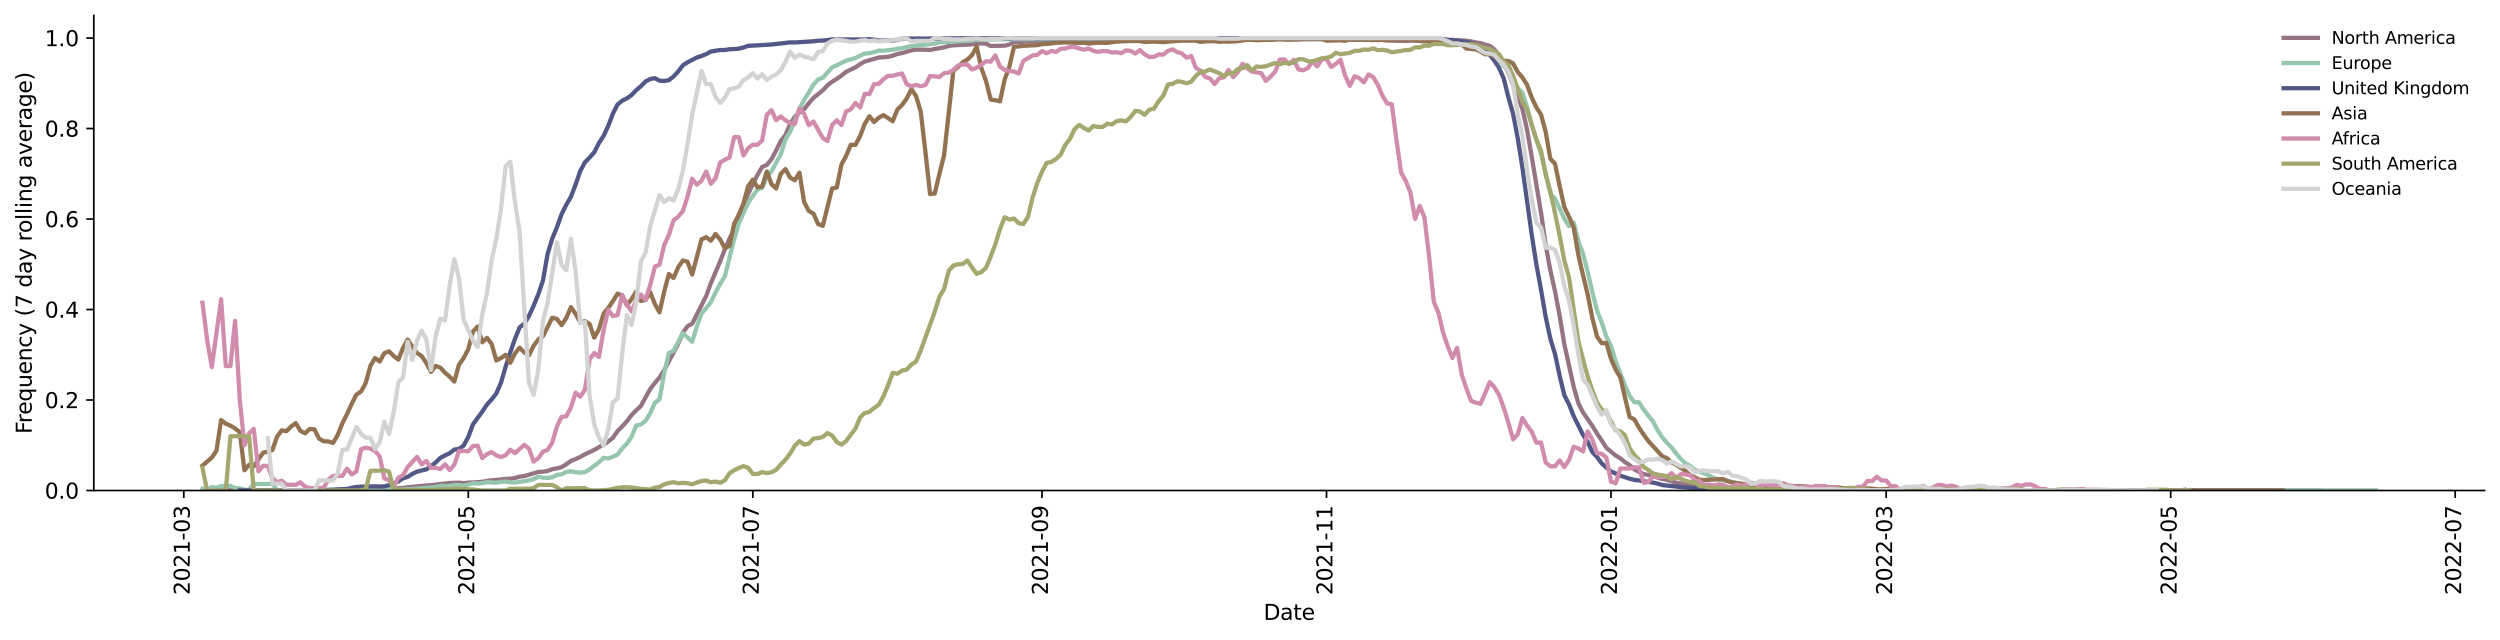 <?xml version="1.0" encoding="utf-8" standalone="no"?>
<!DOCTYPE svg PUBLIC "-//W3C//DTD SVG 1.1//EN"
  "http://www.w3.org/Graphics/SVG/1.1/DTD/svg11.dtd">
<svg xmlns:xlink="http://www.w3.org/1999/xlink" width="1166.981pt" height="298.621pt" viewBox="0 0 1166.981 298.621" xmlns="http://www.w3.org/2000/svg" version="1.1">
 <defs>
  <style type="text/css">*{stroke-linejoin: round; stroke-linecap: butt}</style>
 </defs>
 <g id="figure_1">
  <g id="patch_1">
   <path d="M 0 298.621 
L 1166.981 298.621 
L 1166.981 0 
L 0 0 
z
" style="fill: #ffffff"/>
  </g>
  <g id="axes_1">
   <g id="patch_2">
    <path d="M 43.781 228.96 
L 1159.781 228.96 
L 1159.781 7.2 
L 43.781 7.2 
z
" style="fill: #ffffff"/>
   </g>
   <g id="matplotlib.axis_1">
    <g id="xtick_1">
     <g id="line2d_1">
      <defs>
       <path id="m7cebf2c3ac" d="M 0 0 
L 0 3.5 
" style="stroke: #000000; stroke-width: 0.8"/>
      </defs>
      <g>
       <use xlink:href="#m7cebf2c3ac" x="85.8" y="228.96" style="stroke: #000000; stroke-width: 0.8"/>
      </g>
     </g>
     <g id="text_1">
      <!-- 2021-03 -->
      <g transform="translate(88.559 277.743)rotate(-90)scale(0.1 -0.1)">
       <defs>
        <path id="DejaVuSans-32" d="M 1228 531 
L 3431 531 
L 3431 0 
L 469 0 
L 469 531 
Q 828 903 1448 1529 
Q 2069 2156 2228 2338 
Q 2531 2678 2651 2914 
Q 2772 3150 2772 3378 
Q 2772 3750 2511 3984 
Q 2250 4219 1831 4219 
Q 1534 4219 1204 4116 
Q 875 4013 500 3803 
L 500 4441 
Q 881 4594 1212 4672 
Q 1544 4750 1819 4750 
Q 2544 4750 2975 4387 
Q 3406 4025 3406 3419 
Q 3406 3131 3298 2873 
Q 3191 2616 2906 2266 
Q 2828 2175 2409 1742 
Q 1991 1309 1228 531 
z
" transform="scale(0.016)"/>
        <path id="DejaVuSans-30" d="M 2034 4250 
Q 1547 4250 1301 3770 
Q 1056 3291 1056 2328 
Q 1056 1369 1301 889 
Q 1547 409 2034 409 
Q 2525 409 2770 889 
Q 3016 1369 3016 2328 
Q 3016 3291 2770 3770 
Q 2525 4250 2034 4250 
z
M 2034 4750 
Q 2819 4750 3233 4129 
Q 3647 3509 3647 2328 
Q 3647 1150 3233 529 
Q 2819 -91 2034 -91 
Q 1250 -91 836 529 
Q 422 1150 422 2328 
Q 422 3509 836 4129 
Q 1250 4750 2034 4750 
z
" transform="scale(0.016)"/>
        <path id="DejaVuSans-31" d="M 794 531 
L 1825 531 
L 1825 4091 
L 703 3866 
L 703 4441 
L 1819 4666 
L 2450 4666 
L 2450 531 
L 3481 531 
L 3481 0 
L 794 0 
L 794 531 
z
" transform="scale(0.016)"/>
        <path id="DejaVuSans-2d" d="M 313 2009 
L 1997 2009 
L 1997 1497 
L 313 1497 
L 313 2009 
z
" transform="scale(0.016)"/>
        <path id="DejaVuSans-33" d="M 2597 2516 
Q 3050 2419 3304 2112 
Q 3559 1806 3559 1356 
Q 3559 666 3084 287 
Q 2609 -91 1734 -91 
Q 1441 -91 1130 -33 
Q 819 25 488 141 
L 488 750 
Q 750 597 1062 519 
Q 1375 441 1716 441 
Q 2309 441 2620 675 
Q 2931 909 2931 1356 
Q 2931 1769 2642 2001 
Q 2353 2234 1838 2234 
L 1294 2234 
L 1294 2753 
L 1863 2753 
Q 2328 2753 2575 2939 
Q 2822 3125 2822 3475 
Q 2822 3834 2567 4026 
Q 2313 4219 1838 4219 
Q 1578 4219 1281 4162 
Q 984 4106 628 3988 
L 628 4550 
Q 988 4650 1302 4700 
Q 1616 4750 1894 4750 
Q 2613 4750 3031 4423 
Q 3450 4097 3450 3541 
Q 3450 3153 3228 2886 
Q 3006 2619 2597 2516 
z
" transform="scale(0.016)"/>
       </defs>
       <use xlink:href="#DejaVuSans-32"/>
       <use xlink:href="#DejaVuSans-30" x="63.623"/>
       <use xlink:href="#DejaVuSans-32" x="127.246"/>
       <use xlink:href="#DejaVuSans-31" x="190.869"/>
       <use xlink:href="#DejaVuSans-2d" x="254.492"/>
       <use xlink:href="#DejaVuSans-30" x="290.576"/>
       <use xlink:href="#DejaVuSans-33" x="354.199"/>
      </g>
     </g>
    </g>
    <g id="xtick_2">
     <g id="line2d_2">
      <g>
       <use xlink:href="#m7cebf2c3ac" x="218.605" y="228.96" style="stroke: #000000; stroke-width: 0.8"/>
      </g>
     </g>
     <g id="text_2">
      <!-- 2021-05 -->
      <g transform="translate(221.365 277.743)rotate(-90)scale(0.1 -0.1)">
       <defs>
        <path id="DejaVuSans-35" d="M 691 4666 
L 3169 4666 
L 3169 4134 
L 1269 4134 
L 1269 2991 
Q 1406 3038 1543 3061 
Q 1681 3084 1819 3084 
Q 2600 3084 3056 2656 
Q 3513 2228 3513 1497 
Q 3513 744 3044 326 
Q 2575 -91 1722 -91 
Q 1428 -91 1123 -41 
Q 819 9 494 109 
L 494 744 
Q 775 591 1075 516 
Q 1375 441 1709 441 
Q 2250 441 2565 725 
Q 2881 1009 2881 1497 
Q 2881 1984 2565 2268 
Q 2250 2553 1709 2553 
Q 1456 2553 1204 2497 
Q 953 2441 691 2322 
L 691 4666 
z
" transform="scale(0.016)"/>
       </defs>
       <use xlink:href="#DejaVuSans-32"/>
       <use xlink:href="#DejaVuSans-30" x="63.623"/>
       <use xlink:href="#DejaVuSans-32" x="127.246"/>
       <use xlink:href="#DejaVuSans-31" x="190.869"/>
       <use xlink:href="#DejaVuSans-2d" x="254.492"/>
       <use xlink:href="#DejaVuSans-30" x="290.576"/>
       <use xlink:href="#DejaVuSans-35" x="354.199"/>
      </g>
     </g>
    </g>
    <g id="xtick_3">
     <g id="line2d_3">
      <g>
       <use xlink:href="#m7cebf2c3ac" x="351.411" y="228.96" style="stroke: #000000; stroke-width: 0.8"/>
      </g>
     </g>
     <g id="text_3">
      <!-- 2021-07 -->
      <g transform="translate(354.17 277.743)rotate(-90)scale(0.1 -0.1)">
       <defs>
        <path id="DejaVuSans-37" d="M 525 4666 
L 3525 4666 
L 3525 4397 
L 1831 0 
L 1172 0 
L 2766 4134 
L 525 4134 
L 525 4666 
z
" transform="scale(0.016)"/>
       </defs>
       <use xlink:href="#DejaVuSans-32"/>
       <use xlink:href="#DejaVuSans-30" x="63.623"/>
       <use xlink:href="#DejaVuSans-32" x="127.246"/>
       <use xlink:href="#DejaVuSans-31" x="190.869"/>
       <use xlink:href="#DejaVuSans-2d" x="254.492"/>
       <use xlink:href="#DejaVuSans-30" x="290.576"/>
       <use xlink:href="#DejaVuSans-37" x="354.199"/>
      </g>
     </g>
    </g>
    <g id="xtick_4">
     <g id="line2d_4">
      <g>
       <use xlink:href="#m7cebf2c3ac" x="486.393" y="228.96" style="stroke: #000000; stroke-width: 0.8"/>
      </g>
     </g>
     <g id="text_4">
      <!-- 2021-09 -->
      <g transform="translate(489.152 277.743)rotate(-90)scale(0.1 -0.1)">
       <defs>
        <path id="DejaVuSans-39" d="M 703 97 
L 703 672 
Q 941 559 1184 500 
Q 1428 441 1663 441 
Q 2288 441 2617 861 
Q 2947 1281 2994 2138 
Q 2813 1869 2534 1725 
Q 2256 1581 1919 1581 
Q 1219 1581 811 2004 
Q 403 2428 403 3163 
Q 403 3881 828 4315 
Q 1253 4750 1959 4750 
Q 2769 4750 3195 4129 
Q 3622 3509 3622 2328 
Q 3622 1225 3098 567 
Q 2575 -91 1691 -91 
Q 1453 -91 1209 -44 
Q 966 3 703 97 
z
M 1959 2075 
Q 2384 2075 2632 2365 
Q 2881 2656 2881 3163 
Q 2881 3666 2632 3958 
Q 2384 4250 1959 4250 
Q 1534 4250 1286 3958 
Q 1038 3666 1038 3163 
Q 1038 2656 1286 2365 
Q 1534 2075 1959 2075 
z
" transform="scale(0.016)"/>
       </defs>
       <use xlink:href="#DejaVuSans-32"/>
       <use xlink:href="#DejaVuSans-30" x="63.623"/>
       <use xlink:href="#DejaVuSans-32" x="127.246"/>
       <use xlink:href="#DejaVuSans-31" x="190.869"/>
       <use xlink:href="#DejaVuSans-2d" x="254.492"/>
       <use xlink:href="#DejaVuSans-30" x="290.576"/>
       <use xlink:href="#DejaVuSans-39" x="354.199"/>
      </g>
     </g>
    </g>
    <g id="xtick_5">
     <g id="line2d_5">
      <g>
       <use xlink:href="#m7cebf2c3ac" x="619.198" y="228.96" style="stroke: #000000; stroke-width: 0.8"/>
      </g>
     </g>
     <g id="text_5">
      <!-- 2021-11 -->
      <g transform="translate(621.958 277.743)rotate(-90)scale(0.1 -0.1)">
       <use xlink:href="#DejaVuSans-32"/>
       <use xlink:href="#DejaVuSans-30" x="63.623"/>
       <use xlink:href="#DejaVuSans-32" x="127.246"/>
       <use xlink:href="#DejaVuSans-31" x="190.869"/>
       <use xlink:href="#DejaVuSans-2d" x="254.492"/>
       <use xlink:href="#DejaVuSans-31" x="290.576"/>
       <use xlink:href="#DejaVuSans-31" x="354.199"/>
      </g>
     </g>
    </g>
    <g id="xtick_6">
     <g id="line2d_6">
      <g>
       <use xlink:href="#m7cebf2c3ac" x="752.004" y="228.96" style="stroke: #000000; stroke-width: 0.8"/>
      </g>
     </g>
     <g id="text_6">
      <!-- 2022-01 -->
      <g transform="translate(754.763 277.743)rotate(-90)scale(0.1 -0.1)">
       <use xlink:href="#DejaVuSans-32"/>
       <use xlink:href="#DejaVuSans-30" x="63.623"/>
       <use xlink:href="#DejaVuSans-32" x="127.246"/>
       <use xlink:href="#DejaVuSans-32" x="190.869"/>
       <use xlink:href="#DejaVuSans-2d" x="254.492"/>
       <use xlink:href="#DejaVuSans-30" x="290.576"/>
       <use xlink:href="#DejaVuSans-31" x="354.199"/>
      </g>
     </g>
    </g>
    <g id="xtick_7">
     <g id="line2d_7">
      <g>
       <use xlink:href="#m7cebf2c3ac" x="880.455" y="228.96" style="stroke: #000000; stroke-width: 0.8"/>
      </g>
     </g>
     <g id="text_7">
      <!-- 2022-03 -->
      <g transform="translate(883.214 277.743)rotate(-90)scale(0.1 -0.1)">
       <use xlink:href="#DejaVuSans-32"/>
       <use xlink:href="#DejaVuSans-30" x="63.623"/>
       <use xlink:href="#DejaVuSans-32" x="127.246"/>
       <use xlink:href="#DejaVuSans-32" x="190.869"/>
       <use xlink:href="#DejaVuSans-2d" x="254.492"/>
       <use xlink:href="#DejaVuSans-30" x="290.576"/>
       <use xlink:href="#DejaVuSans-33" x="354.199"/>
      </g>
     </g>
    </g>
    <g id="xtick_8">
     <g id="line2d_8">
      <g>
       <use xlink:href="#m7cebf2c3ac" x="1013.26" y="228.96" style="stroke: #000000; stroke-width: 0.8"/>
      </g>
     </g>
     <g id="text_8">
      <!-- 2022-05 -->
      <g transform="translate(1016.019 277.743)rotate(-90)scale(0.1 -0.1)">
       <use xlink:href="#DejaVuSans-32"/>
       <use xlink:href="#DejaVuSans-30" x="63.623"/>
       <use xlink:href="#DejaVuSans-32" x="127.246"/>
       <use xlink:href="#DejaVuSans-32" x="190.869"/>
       <use xlink:href="#DejaVuSans-2d" x="254.492"/>
       <use xlink:href="#DejaVuSans-30" x="290.576"/>
       <use xlink:href="#DejaVuSans-35" x="354.199"/>
      </g>
     </g>
    </g>
    <g id="xtick_9">
     <g id="line2d_9">
      <g>
       <use xlink:href="#m7cebf2c3ac" x="1146.065" y="228.96" style="stroke: #000000; stroke-width: 0.8"/>
      </g>
     </g>
     <g id="text_9">
      <!-- 2022-07 -->
      <g transform="translate(1148.825 277.743)rotate(-90)scale(0.1 -0.1)">
       <use xlink:href="#DejaVuSans-32"/>
       <use xlink:href="#DejaVuSans-30" x="63.623"/>
       <use xlink:href="#DejaVuSans-32" x="127.246"/>
       <use xlink:href="#DejaVuSans-32" x="190.869"/>
       <use xlink:href="#DejaVuSans-2d" x="254.492"/>
       <use xlink:href="#DejaVuSans-30" x="290.576"/>
       <use xlink:href="#DejaVuSans-37" x="354.199"/>
      </g>
     </g>
    </g>
    <g id="text_10">
     <!-- Date -->
     <g transform="translate(589.83 289.341)scale(0.1 -0.1)">
      <defs>
       <path id="DejaVuSans-44" d="M 1259 4147 
L 1259 519 
L 2022 519 
Q 2988 519 3436 956 
Q 3884 1394 3884 2338 
Q 3884 3275 3436 3711 
Q 2988 4147 2022 4147 
L 1259 4147 
z
M 628 4666 
L 1925 4666 
Q 3281 4666 3915 4102 
Q 4550 3538 4550 2338 
Q 4550 1131 3912 565 
Q 3275 0 1925 0 
L 628 0 
L 628 4666 
z
" transform="scale(0.016)"/>
       <path id="DejaVuSans-61" d="M 2194 1759 
Q 1497 1759 1228 1600 
Q 959 1441 959 1056 
Q 959 750 1161 570 
Q 1363 391 1709 391 
Q 2188 391 2477 730 
Q 2766 1069 2766 1631 
L 2766 1759 
L 2194 1759 
z
M 3341 1997 
L 3341 0 
L 2766 0 
L 2766 531 
Q 2569 213 2275 61 
Q 1981 -91 1556 -91 
Q 1019 -91 701 211 
Q 384 513 384 1019 
Q 384 1609 779 1909 
Q 1175 2209 1959 2209 
L 2766 2209 
L 2766 2266 
Q 2766 2663 2505 2880 
Q 2244 3097 1772 3097 
Q 1472 3097 1187 3025 
Q 903 2953 641 2809 
L 641 3341 
Q 956 3463 1253 3523 
Q 1550 3584 1831 3584 
Q 2591 3584 2966 3190 
Q 3341 2797 3341 1997 
z
" transform="scale(0.016)"/>
       <path id="DejaVuSans-74" d="M 1172 4494 
L 1172 3500 
L 2356 3500 
L 2356 3053 
L 1172 3053 
L 1172 1153 
Q 1172 725 1289 603 
Q 1406 481 1766 481 
L 2356 481 
L 2356 0 
L 1766 0 
Q 1100 0 847 248 
Q 594 497 594 1153 
L 594 3053 
L 172 3053 
L 172 3500 
L 594 3500 
L 594 4494 
L 1172 4494 
z
" transform="scale(0.016)"/>
       <path id="DejaVuSans-65" d="M 3597 1894 
L 3597 1613 
L 953 1613 
Q 991 1019 1311 708 
Q 1631 397 2203 397 
Q 2534 397 2845 478 
Q 3156 559 3463 722 
L 3463 178 
Q 3153 47 2828 -22 
Q 2503 -91 2169 -91 
Q 1331 -91 842 396 
Q 353 884 353 1716 
Q 353 2575 817 3079 
Q 1281 3584 2069 3584 
Q 2775 3584 3186 3129 
Q 3597 2675 3597 1894 
z
M 3022 2063 
Q 3016 2534 2758 2815 
Q 2500 3097 2075 3097 
Q 1594 3097 1305 2825 
Q 1016 2553 972 2059 
L 3022 2063 
z
" transform="scale(0.016)"/>
      </defs>
      <use xlink:href="#DejaVuSans-44"/>
      <use xlink:href="#DejaVuSans-61" x="77.002"/>
      <use xlink:href="#DejaVuSans-74" x="138.281"/>
      <use xlink:href="#DejaVuSans-65" x="177.49"/>
     </g>
    </g>
   </g>
   <g id="matplotlib.axis_2">
    <g id="ytick_1">
     <g id="line2d_10">
      <defs>
       <path id="mf8a5d4a122" d="M 0 0 
L -3.5 0 
" style="stroke: #000000; stroke-width: 0.8"/>
      </defs>
      <g>
       <use xlink:href="#mf8a5d4a122" x="43.781" y="228.96" style="stroke: #000000; stroke-width: 0.8"/>
      </g>
     </g>
     <g id="text_11">
      <!-- 0.0 -->
      <g transform="translate(20.878 232.759)scale(0.1 -0.1)">
       <defs>
        <path id="DejaVuSans-2e" d="M 684 794 
L 1344 794 
L 1344 0 
L 684 0 
L 684 794 
z
" transform="scale(0.016)"/>
       </defs>
       <use xlink:href="#DejaVuSans-30"/>
       <use xlink:href="#DejaVuSans-2e" x="63.623"/>
       <use xlink:href="#DejaVuSans-30" x="95.41"/>
      </g>
     </g>
    </g>
    <g id="ytick_2">
     <g id="line2d_11">
      <g>
       <use xlink:href="#mf8a5d4a122" x="43.781" y="186.72" style="stroke: #000000; stroke-width: 0.8"/>
      </g>
     </g>
     <g id="text_12">
      <!-- 0.2 -->
      <g transform="translate(20.878 190.519)scale(0.1 -0.1)">
       <use xlink:href="#DejaVuSans-30"/>
       <use xlink:href="#DejaVuSans-2e" x="63.623"/>
       <use xlink:href="#DejaVuSans-32" x="95.41"/>
      </g>
     </g>
    </g>
    <g id="ytick_3">
     <g id="line2d_12">
      <g>
       <use xlink:href="#mf8a5d4a122" x="43.781" y="144.48" style="stroke: #000000; stroke-width: 0.8"/>
      </g>
     </g>
     <g id="text_13">
      <!-- 0.4 -->
      <g transform="translate(20.878 148.279)scale(0.1 -0.1)">
       <defs>
        <path id="DejaVuSans-34" d="M 2419 4116 
L 825 1625 
L 2419 1625 
L 2419 4116 
z
M 2253 4666 
L 3047 4666 
L 3047 1625 
L 3713 1625 
L 3713 1100 
L 3047 1100 
L 3047 0 
L 2419 0 
L 2419 1100 
L 313 1100 
L 313 1709 
L 2253 4666 
z
" transform="scale(0.016)"/>
       </defs>
       <use xlink:href="#DejaVuSans-30"/>
       <use xlink:href="#DejaVuSans-2e" x="63.623"/>
       <use xlink:href="#DejaVuSans-34" x="95.41"/>
      </g>
     </g>
    </g>
    <g id="ytick_4">
     <g id="line2d_13">
      <g>
       <use xlink:href="#mf8a5d4a122" x="43.781" y="102.24" style="stroke: #000000; stroke-width: 0.8"/>
      </g>
     </g>
     <g id="text_14">
      <!-- 0.6 -->
      <g transform="translate(20.878 106.039)scale(0.1 -0.1)">
       <defs>
        <path id="DejaVuSans-36" d="M 2113 2584 
Q 1688 2584 1439 2293 
Q 1191 2003 1191 1497 
Q 1191 994 1439 701 
Q 1688 409 2113 409 
Q 2538 409 2786 701 
Q 3034 994 3034 1497 
Q 3034 2003 2786 2293 
Q 2538 2584 2113 2584 
z
M 3366 4563 
L 3366 3988 
Q 3128 4100 2886 4159 
Q 2644 4219 2406 4219 
Q 1781 4219 1451 3797 
Q 1122 3375 1075 2522 
Q 1259 2794 1537 2939 
Q 1816 3084 2150 3084 
Q 2853 3084 3261 2657 
Q 3669 2231 3669 1497 
Q 3669 778 3244 343 
Q 2819 -91 2113 -91 
Q 1303 -91 875 529 
Q 447 1150 447 2328 
Q 447 3434 972 4092 
Q 1497 4750 2381 4750 
Q 2619 4750 2861 4703 
Q 3103 4656 3366 4563 
z
" transform="scale(0.016)"/>
       </defs>
       <use xlink:href="#DejaVuSans-30"/>
       <use xlink:href="#DejaVuSans-2e" x="63.623"/>
       <use xlink:href="#DejaVuSans-36" x="95.41"/>
      </g>
     </g>
    </g>
    <g id="ytick_5">
     <g id="line2d_14">
      <g>
       <use xlink:href="#mf8a5d4a122" x="43.781" y="60" style="stroke: #000000; stroke-width: 0.8"/>
      </g>
     </g>
     <g id="text_15">
      <!-- 0.8 -->
      <g transform="translate(20.878 63.799)scale(0.1 -0.1)">
       <defs>
        <path id="DejaVuSans-38" d="M 2034 2216 
Q 1584 2216 1326 1975 
Q 1069 1734 1069 1313 
Q 1069 891 1326 650 
Q 1584 409 2034 409 
Q 2484 409 2743 651 
Q 3003 894 3003 1313 
Q 3003 1734 2745 1975 
Q 2488 2216 2034 2216 
z
M 1403 2484 
Q 997 2584 770 2862 
Q 544 3141 544 3541 
Q 544 4100 942 4425 
Q 1341 4750 2034 4750 
Q 2731 4750 3128 4425 
Q 3525 4100 3525 3541 
Q 3525 3141 3298 2862 
Q 3072 2584 2669 2484 
Q 3125 2378 3379 2068 
Q 3634 1759 3634 1313 
Q 3634 634 3220 271 
Q 2806 -91 2034 -91 
Q 1263 -91 848 271 
Q 434 634 434 1313 
Q 434 1759 690 2068 
Q 947 2378 1403 2484 
z
M 1172 3481 
Q 1172 3119 1398 2916 
Q 1625 2713 2034 2713 
Q 2441 2713 2670 2916 
Q 2900 3119 2900 3481 
Q 2900 3844 2670 4047 
Q 2441 4250 2034 4250 
Q 1625 4250 1398 4047 
Q 1172 3844 1172 3481 
z
" transform="scale(0.016)"/>
       </defs>
       <use xlink:href="#DejaVuSans-30"/>
       <use xlink:href="#DejaVuSans-2e" x="63.623"/>
       <use xlink:href="#DejaVuSans-38" x="95.41"/>
      </g>
     </g>
    </g>
    <g id="ytick_6">
     <g id="line2d_15">
      <g>
       <use xlink:href="#mf8a5d4a122" x="43.781" y="17.76" style="stroke: #000000; stroke-width: 0.8"/>
      </g>
     </g>
     <g id="text_16">
      <!-- 1.0 -->
      <g transform="translate(20.878 21.559)scale(0.1 -0.1)">
       <use xlink:href="#DejaVuSans-31"/>
       <use xlink:href="#DejaVuSans-2e" x="63.623"/>
       <use xlink:href="#DejaVuSans-30" x="95.41"/>
      </g>
     </g>
    </g>
    <g id="text_17">
     <!-- Frequency (7 day rolling average) -->
     <g transform="translate(14.798 202.529)rotate(-90)scale(0.1 -0.1)">
      <defs>
       <path id="DejaVuSans-46" d="M 628 4666 
L 3309 4666 
L 3309 4134 
L 1259 4134 
L 1259 2759 
L 3109 2759 
L 3109 2228 
L 1259 2228 
L 1259 0 
L 628 0 
L 628 4666 
z
" transform="scale(0.016)"/>
       <path id="DejaVuSans-72" d="M 2631 2963 
Q 2534 3019 2420 3045 
Q 2306 3072 2169 3072 
Q 1681 3072 1420 2755 
Q 1159 2438 1159 1844 
L 1159 0 
L 581 0 
L 581 3500 
L 1159 3500 
L 1159 2956 
Q 1341 3275 1631 3429 
Q 1922 3584 2338 3584 
Q 2397 3584 2469 3576 
Q 2541 3569 2628 3553 
L 2631 2963 
z
" transform="scale(0.016)"/>
       <path id="DejaVuSans-71" d="M 947 1747 
Q 947 1113 1208 752 
Q 1469 391 1925 391 
Q 2381 391 2643 752 
Q 2906 1113 2906 1747 
Q 2906 2381 2643 2742 
Q 2381 3103 1925 3103 
Q 1469 3103 1208 2742 
Q 947 2381 947 1747 
z
M 2906 525 
Q 2725 213 2448 61 
Q 2172 -91 1784 -91 
Q 1150 -91 751 415 
Q 353 922 353 1747 
Q 353 2572 751 3078 
Q 1150 3584 1784 3584 
Q 2172 3584 2448 3432 
Q 2725 3281 2906 2969 
L 2906 3500 
L 3481 3500 
L 3481 -1331 
L 2906 -1331 
L 2906 525 
z
" transform="scale(0.016)"/>
       <path id="DejaVuSans-75" d="M 544 1381 
L 544 3500 
L 1119 3500 
L 1119 1403 
Q 1119 906 1312 657 
Q 1506 409 1894 409 
Q 2359 409 2629 706 
Q 2900 1003 2900 1516 
L 2900 3500 
L 3475 3500 
L 3475 0 
L 2900 0 
L 2900 538 
Q 2691 219 2414 64 
Q 2138 -91 1772 -91 
Q 1169 -91 856 284 
Q 544 659 544 1381 
z
M 1991 3584 
L 1991 3584 
z
" transform="scale(0.016)"/>
       <path id="DejaVuSans-6e" d="M 3513 2113 
L 3513 0 
L 2938 0 
L 2938 2094 
Q 2938 2591 2744 2837 
Q 2550 3084 2163 3084 
Q 1697 3084 1428 2787 
Q 1159 2491 1159 1978 
L 1159 0 
L 581 0 
L 581 3500 
L 1159 3500 
L 1159 2956 
Q 1366 3272 1645 3428 
Q 1925 3584 2291 3584 
Q 2894 3584 3203 3211 
Q 3513 2838 3513 2113 
z
" transform="scale(0.016)"/>
       <path id="DejaVuSans-63" d="M 3122 3366 
L 3122 2828 
Q 2878 2963 2633 3030 
Q 2388 3097 2138 3097 
Q 1578 3097 1268 2742 
Q 959 2388 959 1747 
Q 959 1106 1268 751 
Q 1578 397 2138 397 
Q 2388 397 2633 464 
Q 2878 531 3122 666 
L 3122 134 
Q 2881 22 2623 -34 
Q 2366 -91 2075 -91 
Q 1284 -91 818 406 
Q 353 903 353 1747 
Q 353 2603 823 3093 
Q 1294 3584 2113 3584 
Q 2378 3584 2631 3529 
Q 2884 3475 3122 3366 
z
" transform="scale(0.016)"/>
       <path id="DejaVuSans-79" d="M 2059 -325 
Q 1816 -950 1584 -1140 
Q 1353 -1331 966 -1331 
L 506 -1331 
L 506 -850 
L 844 -850 
Q 1081 -850 1212 -737 
Q 1344 -625 1503 -206 
L 1606 56 
L 191 3500 
L 800 3500 
L 1894 763 
L 2988 3500 
L 3597 3500 
L 2059 -325 
z
" transform="scale(0.016)"/>
       <path id="DejaVuSans-20" transform="scale(0.016)"/>
       <path id="DejaVuSans-28" d="M 1984 4856 
Q 1566 4138 1362 3434 
Q 1159 2731 1159 2009 
Q 1159 1288 1364 580 
Q 1569 -128 1984 -844 
L 1484 -844 
Q 1016 -109 783 600 
Q 550 1309 550 2009 
Q 550 2706 781 3412 
Q 1013 4119 1484 4856 
L 1984 4856 
z
" transform="scale(0.016)"/>
       <path id="DejaVuSans-64" d="M 2906 2969 
L 2906 4863 
L 3481 4863 
L 3481 0 
L 2906 0 
L 2906 525 
Q 2725 213 2448 61 
Q 2172 -91 1784 -91 
Q 1150 -91 751 415 
Q 353 922 353 1747 
Q 353 2572 751 3078 
Q 1150 3584 1784 3584 
Q 2172 3584 2448 3432 
Q 2725 3281 2906 2969 
z
M 947 1747 
Q 947 1113 1208 752 
Q 1469 391 1925 391 
Q 2381 391 2643 752 
Q 2906 1113 2906 1747 
Q 2906 2381 2643 2742 
Q 2381 3103 1925 3103 
Q 1469 3103 1208 2742 
Q 947 2381 947 1747 
z
" transform="scale(0.016)"/>
       <path id="DejaVuSans-6f" d="M 1959 3097 
Q 1497 3097 1228 2736 
Q 959 2375 959 1747 
Q 959 1119 1226 758 
Q 1494 397 1959 397 
Q 2419 397 2687 759 
Q 2956 1122 2956 1747 
Q 2956 2369 2687 2733 
Q 2419 3097 1959 3097 
z
M 1959 3584 
Q 2709 3584 3137 3096 
Q 3566 2609 3566 1747 
Q 3566 888 3137 398 
Q 2709 -91 1959 -91 
Q 1206 -91 779 398 
Q 353 888 353 1747 
Q 353 2609 779 3096 
Q 1206 3584 1959 3584 
z
" transform="scale(0.016)"/>
       <path id="DejaVuSans-6c" d="M 603 4863 
L 1178 4863 
L 1178 0 
L 603 0 
L 603 4863 
z
" transform="scale(0.016)"/>
       <path id="DejaVuSans-69" d="M 603 3500 
L 1178 3500 
L 1178 0 
L 603 0 
L 603 3500 
z
M 603 4863 
L 1178 4863 
L 1178 4134 
L 603 4134 
L 603 4863 
z
" transform="scale(0.016)"/>
       <path id="DejaVuSans-67" d="M 2906 1791 
Q 2906 2416 2648 2759 
Q 2391 3103 1925 3103 
Q 1463 3103 1205 2759 
Q 947 2416 947 1791 
Q 947 1169 1205 825 
Q 1463 481 1925 481 
Q 2391 481 2648 825 
Q 2906 1169 2906 1791 
z
M 3481 434 
Q 3481 -459 3084 -895 
Q 2688 -1331 1869 -1331 
Q 1566 -1331 1297 -1286 
Q 1028 -1241 775 -1147 
L 775 -588 
Q 1028 -725 1275 -790 
Q 1522 -856 1778 -856 
Q 2344 -856 2625 -561 
Q 2906 -266 2906 331 
L 2906 616 
Q 2728 306 2450 153 
Q 2172 0 1784 0 
Q 1141 0 747 490 
Q 353 981 353 1791 
Q 353 2603 747 3093 
Q 1141 3584 1784 3584 
Q 2172 3584 2450 3431 
Q 2728 3278 2906 2969 
L 2906 3500 
L 3481 3500 
L 3481 434 
z
" transform="scale(0.016)"/>
       <path id="DejaVuSans-76" d="M 191 3500 
L 800 3500 
L 1894 563 
L 2988 3500 
L 3597 3500 
L 2284 0 
L 1503 0 
L 191 3500 
z
" transform="scale(0.016)"/>
       <path id="DejaVuSans-29" d="M 513 4856 
L 1013 4856 
Q 1481 4119 1714 3412 
Q 1947 2706 1947 2009 
Q 1947 1309 1714 600 
Q 1481 -109 1013 -844 
L 513 -844 
Q 928 -128 1133 580 
Q 1338 1288 1338 2009 
Q 1338 2731 1133 3434 
Q 928 4138 513 4856 
z
" transform="scale(0.016)"/>
      </defs>
      <use xlink:href="#DejaVuSans-46"/>
      <use xlink:href="#DejaVuSans-72" x="50.27"/>
      <use xlink:href="#DejaVuSans-65" x="89.133"/>
      <use xlink:href="#DejaVuSans-71" x="150.656"/>
      <use xlink:href="#DejaVuSans-75" x="214.133"/>
      <use xlink:href="#DejaVuSans-65" x="277.512"/>
      <use xlink:href="#DejaVuSans-6e" x="339.035"/>
      <use xlink:href="#DejaVuSans-63" x="402.414"/>
      <use xlink:href="#DejaVuSans-79" x="457.395"/>
      <use xlink:href="#DejaVuSans-20" x="516.574"/>
      <use xlink:href="#DejaVuSans-28" x="548.361"/>
      <use xlink:href="#DejaVuSans-37" x="587.375"/>
      <use xlink:href="#DejaVuSans-20" x="650.998"/>
      <use xlink:href="#DejaVuSans-64" x="682.785"/>
      <use xlink:href="#DejaVuSans-61" x="746.262"/>
      <use xlink:href="#DejaVuSans-79" x="807.541"/>
      <use xlink:href="#DejaVuSans-20" x="866.721"/>
      <use xlink:href="#DejaVuSans-72" x="898.508"/>
      <use xlink:href="#DejaVuSans-6f" x="937.371"/>
      <use xlink:href="#DejaVuSans-6c" x="998.553"/>
      <use xlink:href="#DejaVuSans-6c" x="1026.336"/>
      <use xlink:href="#DejaVuSans-69" x="1054.119"/>
      <use xlink:href="#DejaVuSans-6e" x="1081.902"/>
      <use xlink:href="#DejaVuSans-67" x="1145.281"/>
      <use xlink:href="#DejaVuSans-20" x="1208.758"/>
      <use xlink:href="#DejaVuSans-61" x="1240.545"/>
      <use xlink:href="#DejaVuSans-76" x="1301.824"/>
      <use xlink:href="#DejaVuSans-65" x="1361.004"/>
      <use xlink:href="#DejaVuSans-72" x="1422.527"/>
      <use xlink:href="#DejaVuSans-61" x="1463.641"/>
      <use xlink:href="#DejaVuSans-67" x="1524.92"/>
      <use xlink:href="#DejaVuSans-65" x="1588.396"/>
      <use xlink:href="#DejaVuSans-29" x="1649.92"/>
     </g>
    </g>
   </g>
   <g id="line2d_16">
    <path d="M 98.863 228.909 
L 105.394 228.9 
L 107.571 228.797 
L 144.583 228.863 
L 172.885 228.53 
L 175.063 228.279 
L 188.125 227.786 
L 190.303 227.441 
L 203.365 226.232 
L 205.542 225.895 
L 207.72 225.737 
L 209.897 225.435 
L 214.251 225.304 
L 216.428 225.55 
L 218.605 225.285 
L 222.96 225.107 
L 225.137 224.89 
L 227.314 224.465 
L 236.022 223.548 
L 238.2 223.466 
L 240.377 223.141 
L 242.554 222.498 
L 244.731 222.218 
L 251.262 220.308 
L 253.439 220.191 
L 255.617 219.834 
L 257.794 219.032 
L 259.971 218.62 
L 262.148 218.078 
L 264.325 216.709 
L 266.502 215.139 
L 268.679 214.299 
L 270.857 213.322 
L 273.034 212.051 
L 277.388 210.015 
L 283.919 206.179 
L 286.097 204.344 
L 288.274 201.232 
L 290.451 199.05 
L 292.628 196.646 
L 294.805 193.734 
L 296.982 191.519 
L 299.159 189.472 
L 303.514 181.545 
L 305.691 178.755 
L 307.868 176.21 
L 310.045 172.855 
L 312.222 168.623 
L 316.576 160.47 
L 318.754 155.329 
L 320.931 152.29 
L 323.108 151.109 
L 329.639 138.175 
L 331.816 132.203 
L 336.171 122.01 
L 338.348 116.335 
L 340.525 111.392 
L 342.702 107.152 
L 344.879 100.127 
L 347.056 95.642 
L 349.233 90.607 
L 351.411 85.957 
L 353.588 81.658 
L 355.765 77.958 
L 357.942 76.992 
L 360.119 74.337 
L 362.296 70.247 
L 364.473 65.759 
L 366.651 62.998 
L 368.828 57.943 
L 371.005 54.474 
L 373.182 52.465 
L 375.359 50.972 
L 377.536 48.191 
L 379.713 45.687 
L 384.068 42.183 
L 386.245 39.851 
L 388.422 38.166 
L 390.599 36.794 
L 392.776 35.283 
L 394.953 33.528 
L 399.308 31.424 
L 401.485 29.904 
L 403.662 28.743 
L 410.193 26.854 
L 414.548 26.54 
L 416.725 25.978 
L 418.902 25.192 
L 421.079 24.772 
L 425.433 23.494 
L 427.61 23.133 
L 431.965 23.206 
L 434.142 23.325 
L 436.319 22.866 
L 440.673 22.105 
L 442.85 21.449 
L 445.027 21.144 
L 453.736 20.704 
L 455.913 20.376 
L 458.09 20.272 
L 460.267 20.388 
L 462.445 21.474 
L 468.976 21.3 
L 471.153 20.806 
L 473.33 19.587 
L 475.507 19.619 
L 479.862 19.308 
L 482.039 19.393 
L 486.393 19.108 
L 488.57 19.209 
L 490.747 19.033 
L 495.102 19.134 
L 497.279 19.384 
L 501.633 19.553 
L 505.987 19.151 
L 508.164 18.876 
L 512.519 18.689 
L 514.696 19.092 
L 519.05 19.039 
L 521.227 19.187 
L 523.404 19.107 
L 525.581 18.671 
L 529.936 18.705 
L 532.113 18.455 
L 538.644 18.334 
L 545.176 18.169 
L 551.707 18.233 
L 553.884 18.569 
L 560.416 18.689 
L 562.593 18.655 
L 564.77 18.363 
L 573.478 18.245 
L 582.187 18.384 
L 586.541 18.554 
L 590.896 18.505 
L 597.427 18.268 
L 601.781 18.349 
L 608.313 18.366 
L 614.844 18.31 
L 636.615 18.601 
L 638.793 18.487 
L 645.324 18.657 
L 647.501 18.924 
L 656.21 19.131 
L 658.387 18.983 
L 662.741 18.927 
L 667.095 18.726 
L 669.272 18.572 
L 675.804 18.54 
L 680.158 18.695 
L 684.512 19.035 
L 686.69 19.327 
L 688.867 19.791 
L 691.044 20.134 
L 695.398 21.42 
L 697.575 23.057 
L 699.752 26.016 
L 701.93 29.737 
L 704.107 34.064 
L 708.461 45.159 
L 710.638 50.933 
L 712.815 60.449 
L 714.992 73.147 
L 719.347 99.332 
L 721.524 114.567 
L 723.701 126.236 
L 725.878 135.981 
L 728.055 147.627 
L 730.232 160.717 
L 734.587 180.542 
L 736.764 188.207 
L 738.941 192.503 
L 743.295 198.829 
L 745.472 202.357 
L 747.649 205.578 
L 749.827 209.018 
L 754.181 212.664 
L 756.358 213.898 
L 758.535 215.744 
L 760.712 217.105 
L 762.889 219.106 
L 767.244 221.277 
L 771.598 222.185 
L 773.775 222.973 
L 775.952 223.59 
L 778.129 224.006 
L 782.484 225.348 
L 793.369 226.877 
L 797.724 227.225 
L 802.078 227.328 
L 812.963 228.07 
L 832.558 228.556 
L 839.089 228.599 
L 863.038 228.776 
L 873.923 228.778 
L 889.163 228.769 
L 900.049 228.749 
L 913.112 228.745 
L 917.466 228.817 
L 923.997 228.809 
L 930.529 228.821 
L 934.883 228.852 
L 939.237 228.853 
L 950.123 228.916 
L 961.009 228.916 
L 1082.928 228.926 
L 1082.928 228.926 
" clip-path="url(#pce0d2dd5a8)" style="fill: none; stroke: #947383; stroke-width: 2; stroke-linecap: square"/>
   </g>
   <g id="line2d_17">
    <path d="M 94.509 228.135 
L 96.686 228.667 
L 98.863 227.387 
L 101.04 227.68 
L 103.217 226.934 
L 105.394 226.934 
L 107.571 226.761 
L 109.748 227.882 
L 111.926 227.882 
L 114.103 228.628 
L 116.28 228.628 
L 118.457 225.792 
L 120.634 225.935 
L 127.166 225.883 
L 129.343 228.893 
L 138.051 228.848 
L 142.406 228.716 
L 148.937 228.619 
L 151.114 228.719 
L 155.468 228.61 
L 164.177 228.412 
L 168.531 228.622 
L 170.708 228.431 
L 172.885 228.468 
L 175.063 228.195 
L 179.417 228.165 
L 181.594 228.376 
L 183.771 228.345 
L 185.948 228.627 
L 194.657 228.083 
L 199.011 227.695 
L 201.188 227.634 
L 203.365 227.301 
L 205.542 226.826 
L 209.897 226.837 
L 212.074 226.427 
L 214.251 226.483 
L 216.428 226.703 
L 220.782 225.565 
L 222.96 225.724 
L 225.137 225.485 
L 227.314 225.106 
L 231.668 225.321 
L 233.845 224.95 
L 236.022 224.801 
L 238.2 225.153 
L 240.377 225.287 
L 246.908 224.258 
L 249.085 223.628 
L 251.262 222.572 
L 253.439 222.976 
L 255.617 223.139 
L 257.794 222.787 
L 259.971 221.682 
L 262.148 221.412 
L 264.325 220.257 
L 266.502 220.028 
L 268.679 220.434 
L 270.857 220.623 
L 273.034 220.366 
L 275.211 219.099 
L 279.565 215.78 
L 281.742 213.729 
L 283.919 214.006 
L 286.097 213.189 
L 288.274 212.102 
L 290.451 209.323 
L 292.628 207.084 
L 294.805 203.874 
L 296.982 198.616 
L 299.159 198.142 
L 301.336 196.417 
L 303.514 192.946 
L 305.691 188.013 
L 307.868 186.343 
L 310.045 174.184 
L 312.222 164.75 
L 314.399 163.717 
L 318.754 155.566 
L 323.108 159.541 
L 325.285 152.361 
L 327.462 146.273 
L 329.639 143.856 
L 331.816 141.065 
L 333.994 136.537 
L 336.171 132.523 
L 338.348 128.984 
L 342.702 111.576 
L 344.879 104.218 
L 349.233 94.64 
L 353.588 88.375 
L 355.765 87.668 
L 357.942 82.739 
L 360.119 79.97 
L 364.473 71.968 
L 366.651 65.024 
L 368.828 61.506 
L 371.005 56.355 
L 373.182 50.849 
L 375.359 46.599 
L 377.536 43.219 
L 379.713 39.459 
L 381.89 37.096 
L 384.068 36.306 
L 388.422 31.429 
L 390.599 30.496 
L 394.953 28.292 
L 399.308 27.097 
L 401.485 25.945 
L 403.662 25.012 
L 405.839 24.83 
L 408.016 24.336 
L 410.193 23.609 
L 412.37 23.683 
L 416.725 23.171 
L 418.902 22.758 
L 421.079 22.501 
L 423.256 21.922 
L 425.433 21.498 
L 436.319 20.376 
L 438.496 19.77 
L 442.85 19.566 
L 447.205 19.33 
L 458.09 18.435 
L 460.267 18.586 
L 464.622 18.429 
L 466.799 18.35 
L 468.976 18.413 
L 471.153 18.252 
L 492.924 18.222 
L 501.633 17.972 
L 508.164 17.996 
L 516.873 17.9 
L 538.644 18.031 
L 545.176 17.947 
L 553.884 17.97 
L 564.77 17.924 
L 571.301 18.041 
L 577.833 18.041 
L 580.01 17.952 
L 582.187 18.228 
L 584.364 18.354 
L 588.718 18.312 
L 590.896 18.314 
L 595.25 17.851 
L 606.136 17.929 
L 614.844 17.887 
L 625.73 17.926 
L 667.095 18.098 
L 671.45 18.312 
L 673.627 18.871 
L 675.804 19.23 
L 677.981 19.744 
L 680.158 20.037 
L 684.512 20.989 
L 686.69 21.552 
L 688.867 22.582 
L 691.044 23.278 
L 693.221 24.219 
L 695.398 24.509 
L 697.575 26.281 
L 699.752 28.393 
L 701.93 30.836 
L 704.107 33.074 
L 708.461 41.208 
L 710.638 43.321 
L 712.815 49.966 
L 714.992 58.452 
L 717.169 65.456 
L 719.347 71.743 
L 721.524 80.868 
L 723.701 90.627 
L 725.878 92.705 
L 730.232 102.141 
L 732.409 105.542 
L 734.587 103.867 
L 736.764 112.489 
L 738.941 118.333 
L 741.118 126.876 
L 743.295 136.277 
L 745.472 144.945 
L 747.649 150.459 
L 749.827 157.081 
L 752.004 161.462 
L 754.181 168.638 
L 758.535 179.865 
L 760.712 184.875 
L 762.889 187.712 
L 765.066 187.794 
L 767.244 191.127 
L 769.421 194.036 
L 771.598 196.722 
L 773.775 200.862 
L 775.952 204.127 
L 778.129 206.703 
L 780.306 208.92 
L 782.484 211.768 
L 784.661 214.302 
L 786.838 216.289 
L 789.015 217.619 
L 791.192 219.26 
L 797.724 221.866 
L 799.901 223.119 
L 802.078 223.749 
L 804.255 224.259 
L 806.432 224.492 
L 810.786 225.516 
L 815.141 226.529 
L 817.318 226.893 
L 819.495 226.96 
L 821.672 227.226 
L 823.849 227.332 
L 826.026 227.325 
L 828.203 227.461 
L 830.381 227.802 
L 836.912 228.079 
L 841.266 228.144 
L 845.621 228.175 
L 852.152 228.385 
L 854.329 228.58 
L 860.86 228.667 
L 913.112 228.847 
L 919.643 228.836 
L 930.529 228.886 
L 945.769 228.932 
L 1028.5 228.936 
L 1045.917 228.949 
L 1056.803 228.96 
L 1061.157 228.886 
L 1109.054 228.876 
L 1109.054 228.876 
" clip-path="url(#pce0d2dd5a8)" style="fill: none; stroke: #96c6ad; stroke-width: 2; stroke-linecap: square"/>
   </g>
   <g id="line2d_18">
    <path d="M 111.926 228.909 
L 120.634 228.96 
L 129.343 228.902 
L 148.937 228.818 
L 153.291 228.703 
L 155.468 228.643 
L 157.645 228.441 
L 162 228.226 
L 164.177 227.711 
L 166.354 227.352 
L 168.531 227.145 
L 175.063 227.036 
L 177.24 227.1 
L 179.417 227.041 
L 181.594 226.45 
L 185.948 224.708 
L 188.125 223.257 
L 190.303 222.598 
L 192.48 221.237 
L 194.657 220.161 
L 199.011 219.074 
L 201.188 217.614 
L 203.365 215.854 
L 205.542 213.748 
L 207.72 212.565 
L 209.897 211.578 
L 212.074 209.842 
L 214.251 209.556 
L 216.428 207.991 
L 218.605 203.939 
L 220.782 198.077 
L 225.137 192.145 
L 227.314 188.811 
L 229.491 186.481 
L 231.668 183.643 
L 233.845 178.692 
L 236.022 171.168 
L 238.2 164.447 
L 240.377 158.199 
L 242.554 152.816 
L 244.731 151.1 
L 246.908 147.524 
L 249.085 142.7 
L 251.262 137.418 
L 253.439 130.91 
L 255.617 118.516 
L 257.794 111.337 
L 259.971 106.081 
L 262.148 99.96 
L 264.325 95.603 
L 266.502 91.861 
L 268.679 86.158 
L 270.857 79.865 
L 273.034 75.773 
L 275.211 73.548 
L 277.388 71.076 
L 279.565 66.811 
L 281.742 63.46 
L 283.919 58.773 
L 286.097 53.05 
L 288.274 48.754 
L 290.451 46.993 
L 292.628 45.909 
L 294.805 44.372 
L 296.982 42.102 
L 299.159 40.238 
L 301.336 38.034 
L 303.514 36.897 
L 305.691 36.482 
L 307.868 37.66 
L 310.045 37.803 
L 312.222 37.426 
L 314.399 35.708 
L 316.576 33.371 
L 318.754 30.481 
L 320.931 29.097 
L 325.285 26.848 
L 327.462 26.125 
L 329.639 25.266 
L 331.816 24.043 
L 336.171 23.339 
L 338.348 23.358 
L 340.525 22.978 
L 342.702 22.918 
L 344.879 22.714 
L 347.056 22.156 
L 349.233 21.421 
L 360.119 20.766 
L 368.828 19.785 
L 371.005 19.814 
L 379.713 19.28 
L 381.89 18.982 
L 384.068 18.948 
L 388.422 18.409 
L 403.662 18.426 
L 405.839 18.273 
L 408.016 18.512 
L 410.193 18.959 
L 414.548 18.948 
L 416.725 18.879 
L 418.902 18.618 
L 421.079 18.053 
L 427.61 18 
L 431.965 18.009 
L 451.559 17.849 
L 471.153 17.94 
L 499.456 17.805 
L 545.176 17.811 
L 547.353 17.943 
L 556.061 17.94 
L 558.239 17.801 
L 667.095 17.881 
L 671.45 18.022 
L 673.627 18.213 
L 675.804 18.665 
L 677.981 18.778 
L 682.335 19.315 
L 686.69 20.011 
L 688.867 20.926 
L 693.221 23.463 
L 695.398 25.585 
L 697.575 28.339 
L 699.752 31.737 
L 701.93 36.609 
L 704.107 45.378 
L 706.284 53.081 
L 708.461 64.458 
L 710.638 78.225 
L 714.992 109.538 
L 717.169 123.446 
L 719.347 135.299 
L 721.524 148.01 
L 723.701 158.123 
L 725.878 165.273 
L 728.055 175.578 
L 730.232 184.465 
L 732.409 188.752 
L 734.587 194.261 
L 738.941 203 
L 741.118 206.225 
L 743.295 211.051 
L 745.472 213.294 
L 747.649 216.293 
L 752.004 220.099 
L 754.181 220.994 
L 756.358 222.05 
L 760.712 223.474 
L 762.889 224.014 
L 765.066 224.262 
L 769.421 224.97 
L 771.598 225.257 
L 773.775 225.751 
L 775.952 226.419 
L 784.661 227.364 
L 795.546 228.148 
L 799.901 228.303 
L 802.078 228.423 
L 804.255 228.387 
L 808.609 228.542 
L 812.963 228.503 
L 817.318 228.652 
L 836.912 228.875 
L 863.038 228.903 
L 891.34 228.946 
L 1024.146 228.916 
L 1024.146 228.916 
" clip-path="url(#pce0d2dd5a8)" style="fill: none; stroke: #525886; stroke-width: 2; stroke-linecap: square"/>
   </g>
   <g id="line2d_19">
    <path d="M 94.509 217.344 
L 98.863 213.611 
L 101.04 210.402 
L 103.217 196.063 
L 105.394 197.766 
L 107.571 198.665 
L 109.748 200.01 
L 111.926 201.721 
L 114.103 219.516 
L 116.28 216.96 
L 118.457 217.709 
L 122.811 211.28 
L 124.988 210.865 
L 127.166 210.059 
L 129.343 203.803 
L 131.52 200.872 
L 133.697 201.316 
L 135.874 199.108 
L 138.051 197.497 
L 140.228 201.097 
L 142.406 202.285 
L 144.583 200.207 
L 146.76 200.429 
L 148.937 204.765 
L 151.114 205.98 
L 153.291 206.056 
L 155.468 206.767 
L 157.645 203.043 
L 159.823 197.602 
L 162 193.274 
L 164.177 188.479 
L 166.354 184.197 
L 168.531 182.773 
L 170.708 178.83 
L 172.885 170.787 
L 175.063 167.143 
L 177.24 168.752 
L 179.417 164.835 
L 181.594 164.001 
L 183.771 166.202 
L 185.948 167.863 
L 188.125 162.465 
L 190.303 158.542 
L 192.48 161.901 
L 194.657 164.759 
L 196.834 166.191 
L 199.011 169.458 
L 201.188 173.596 
L 203.365 170.828 
L 205.542 171.56 
L 207.72 173.997 
L 209.897 175.82 
L 212.074 178.111 
L 214.251 170.188 
L 216.428 167.152 
L 218.605 162.91 
L 220.782 154.723 
L 222.96 152.432 
L 225.137 159.775 
L 227.314 157.712 
L 229.491 160.518 
L 231.668 168.274 
L 233.845 167.184 
L 236.022 165.62 
L 238.2 169.338 
L 240.377 164.977 
L 242.554 162.296 
L 244.731 164.499 
L 246.908 165.838 
L 249.085 161.41 
L 251.262 158.5 
L 253.439 156.949 
L 257.794 148.31 
L 259.971 148.875 
L 262.148 151.76 
L 264.325 148.454 
L 266.502 143.373 
L 268.679 146.519 
L 270.857 150.49 
L 273.034 149.93 
L 275.211 151.228 
L 277.388 157.572 
L 279.565 153.761 
L 281.742 146.386 
L 283.919 143.749 
L 286.097 140.584 
L 288.274 137.069 
L 290.451 137.982 
L 292.628 142.505 
L 294.805 139.605 
L 296.982 136.14 
L 299.159 140.466 
L 301.336 140.039 
L 303.514 136.436 
L 305.691 141.921 
L 307.868 145.785 
L 310.045 136.088 
L 312.222 127.903 
L 314.399 129.763 
L 316.576 124.755 
L 318.754 121.598 
L 320.931 122.158 
L 323.108 128.144 
L 327.462 111.756 
L 329.639 110.716 
L 331.816 112.373 
L 333.994 109.218 
L 336.171 111.794 
L 338.348 115.945 
L 340.525 114.74 
L 342.702 104.365 
L 344.879 100.347 
L 347.056 94.882 
L 349.233 86.917 
L 351.411 83.869 
L 353.588 87.381 
L 355.765 87.049 
L 357.942 80.038 
L 360.119 85.952 
L 362.296 87.975 
L 364.473 81.133 
L 366.651 78.942 
L 368.828 82.916 
L 371.005 84.135 
L 373.182 80.615 
L 375.359 94.273 
L 377.536 98.493 
L 379.713 99.703 
L 381.89 104.57 
L 384.068 105.443 
L 388.422 87.944 
L 390.599 87.519 
L 392.776 76.815 
L 394.953 72.781 
L 397.13 67.59 
L 399.308 67.652 
L 401.485 63.531 
L 403.662 57.771 
L 405.839 54.274 
L 408.016 56.969 
L 410.193 54.961 
L 412.37 53.73 
L 416.725 56.579 
L 418.902 51.092 
L 421.079 48.987 
L 423.256 45.961 
L 425.433 41.606 
L 427.61 44.845 
L 429.787 52.105 
L 431.965 70.79 
L 434.142 90.557 
L 436.319 90.329 
L 438.496 81.177 
L 440.673 72.609 
L 445.027 32.975 
L 447.205 31.279 
L 449.382 29.097 
L 451.559 27.808 
L 453.736 25.712 
L 455.913 21.765 
L 458.09 31.811 
L 460.267 37.793 
L 462.445 46.493 
L 464.622 46.786 
L 466.799 47.312 
L 468.976 37.072 
L 471.153 31.141 
L 473.33 21.837 
L 475.507 21.669 
L 477.684 21.388 
L 484.216 21.054 
L 486.393 20.621 
L 488.57 20.479 
L 492.924 19.969 
L 497.279 19.798 
L 503.81 20.019 
L 505.987 19.94 
L 508.164 20.317 
L 512.519 19.905 
L 516.873 20.024 
L 521.227 19.358 
L 527.759 19.121 
L 532.113 19.157 
L 534.29 19.59 
L 538.644 19.395 
L 542.999 19.658 
L 547.353 19.275 
L 551.707 18.951 
L 558.239 18.983 
L 560.416 19.567 
L 562.593 19.284 
L 566.947 19.196 
L 569.124 19.515 
L 571.301 19.39 
L 573.478 19.447 
L 577.833 19.208 
L 582.187 18.542 
L 584.364 18.579 
L 586.541 18.782 
L 590.896 18.605 
L 593.073 18.614 
L 597.427 18.302 
L 601.781 18.514 
L 603.958 18.351 
L 606.136 18.351 
L 608.313 18.144 
L 612.667 18.045 
L 617.021 18.147 
L 619.198 18.985 
L 625.73 18.818 
L 627.907 19.026 
L 630.084 18.304 
L 636.615 18.617 
L 643.147 18.694 
L 645.324 18.579 
L 651.855 18.563 
L 654.033 18.451 
L 656.21 18.486 
L 658.387 18.327 
L 662.741 19.147 
L 667.095 19.359 
L 669.272 19.645 
L 671.45 19.215 
L 673.627 19.037 
L 677.981 20.135 
L 682.335 20.713 
L 684.512 22.671 
L 688.867 23.04 
L 691.044 24.013 
L 693.221 25.358 
L 695.398 25.251 
L 697.575 26.291 
L 699.752 27.694 
L 701.93 28.358 
L 704.107 28.48 
L 706.284 29.58 
L 708.461 33.589 
L 710.638 36.16 
L 712.815 39.591 
L 714.992 45.548 
L 717.169 50.124 
L 719.347 53.5 
L 721.524 61.627 
L 723.701 74.117 
L 725.878 76.49 
L 728.055 86.961 
L 730.232 96.709 
L 732.409 101.178 
L 734.587 106.243 
L 736.764 118.959 
L 738.941 128.466 
L 741.118 137.447 
L 743.295 148.462 
L 745.472 157.103 
L 747.649 160.192 
L 749.827 160.053 
L 752.004 167.53 
L 754.181 172.566 
L 756.358 176.125 
L 758.535 185.648 
L 760.712 194.653 
L 762.889 195.747 
L 765.066 199.619 
L 767.244 202.859 
L 769.421 205.881 
L 773.775 210.599 
L 775.952 213.017 
L 778.129 213.895 
L 780.306 215.82 
L 782.484 216.973 
L 786.838 219.873 
L 789.015 221.856 
L 791.192 222.836 
L 793.369 224.002 
L 795.546 224.068 
L 804.255 223.604 
L 806.432 224.595 
L 808.609 225.206 
L 812.963 225.783 
L 815.141 226.193 
L 817.318 226.472 
L 819.495 226.542 
L 823.849 226.939 
L 826.026 226.917 
L 830.381 227.052 
L 834.735 226.814 
L 843.443 227.098 
L 845.621 227.473 
L 852.152 227.325 
L 854.329 227.557 
L 856.506 227.375 
L 860.86 227.94 
L 863.038 228.047 
L 867.392 228.07 
L 869.569 228.105 
L 871.746 227.978 
L 873.923 228.079 
L 876.1 228.372 
L 878.278 228.408 
L 880.455 228.269 
L 884.809 228.337 
L 886.986 228.23 
L 895.695 228.712 
L 900.049 228.474 
L 902.226 228.159 
L 904.403 228.234 
L 908.757 228.042 
L 913.112 228.404 
L 915.289 228.259 
L 917.466 228.321 
L 919.643 228.698 
L 921.82 228.21 
L 923.997 228.141 
L 926.175 228.208 
L 930.529 228.104 
L 932.706 228.627 
L 934.883 228.778 
L 978.426 228.851 
L 980.603 228.805 
L 984.957 228.893 
L 995.843 228.848 
L 1000.197 228.787 
L 1004.551 228.782 
L 1013.26 228.886 
L 1065.511 228.878 
L 1065.511 228.878 
" clip-path="url(#pce0d2dd5a8)" style="fill: none; stroke: #937252; stroke-width: 2; stroke-linecap: square"/>
   </g>
   <g id="line2d_20">
    <path d="M 94.509 141.308 
L 96.686 158.667 
L 98.863 171.339 
L 103.217 139.659 
L 105.394 170.88 
L 107.571 170.88 
L 109.748 149.76 
L 111.926 186.72 
L 114.103 207.84 
L 116.28 202.208 
L 118.457 200.197 
L 120.634 220.017 
L 122.811 217.457 
L 124.988 217.457 
L 127.166 223.089 
L 129.343 225.1 
L 131.52 224.389 
L 133.697 226.289 
L 138.051 226.289 
L 140.228 225.147 
L 142.406 227.158 
L 144.583 227.818 
L 148.937 227.818 
L 151.114 227.68 
L 153.291 223.84 
L 155.468 222.15 
L 159.823 222.15 
L 162 218.737 
L 164.177 221.465 
L 166.354 220.064 
L 168.531 209.739 
L 170.708 208.957 
L 172.885 209.426 
L 175.063 210.538 
L 177.24 213.034 
L 179.417 223.359 
L 181.594 224.141 
L 183.771 227.223 
L 185.948 222.999 
L 188.125 221.834 
L 190.303 217.994 
L 194.657 213.275 
L 196.834 216.783 
L 199.011 215.191 
L 201.188 218.371 
L 203.365 218.391 
L 205.542 218.931 
L 207.72 216.714 
L 209.897 219.426 
L 212.074 216.934 
L 214.251 210.45 
L 216.428 210.503 
L 218.605 210.682 
L 220.782 208.193 
L 222.96 208.096 
L 225.137 213.819 
L 227.314 211.983 
L 229.491 211.042 
L 231.668 212.503 
L 233.845 213.339 
L 236.022 212.543 
L 238.2 209.922 
L 240.377 211.527 
L 244.731 207.659 
L 246.908 209.387 
L 249.085 215.488 
L 251.262 213.906 
L 253.439 210.885 
L 255.617 209.975 
L 257.794 206.611 
L 259.971 199.061 
L 262.148 194.596 
L 264.325 194.383 
L 266.502 190.159 
L 268.679 183.299 
L 270.857 185.168 
L 273.034 181.866 
L 275.211 167.764 
L 277.388 164.826 
L 279.565 166.601 
L 281.742 154.319 
L 283.919 144.554 
L 286.097 147.59 
L 288.274 147.079 
L 290.451 137.652 
L 292.628 142.059 
L 294.805 145.343 
L 296.982 140.343 
L 299.159 137.456 
L 301.336 139.936 
L 303.514 133.08 
L 305.691 124.44 
L 307.868 123.538 
L 310.045 114.368 
L 312.222 109.681 
L 314.399 102.859 
L 316.576 101.135 
L 318.754 98.548 
L 320.931 91.786 
L 323.108 83.452 
L 325.285 86.193 
L 327.462 84.37 
L 329.639 80.05 
L 331.816 85.817 
L 333.994 83.23 
L 336.171 75.824 
L 338.348 74.553 
L 340.525 73.562 
L 342.702 63.972 
L 344.879 64.036 
L 347.056 72.58 
L 349.233 69.094 
L 351.411 67.545 
L 353.588 67.595 
L 355.765 65.545 
L 357.942 53.564 
L 360.119 51.436 
L 362.296 56.087 
L 364.473 54.362 
L 366.651 56.142 
L 368.828 57.394 
L 371.005 57.836 
L 373.182 50.692 
L 375.359 53.074 
L 377.536 58.454 
L 379.713 56.711 
L 384.068 64.417 
L 386.245 65.848 
L 388.422 58.347 
L 390.599 56.171 
L 392.776 58.347 
L 394.953 52.022 
L 397.13 51.025 
L 399.308 48.032 
L 401.485 50.199 
L 403.662 43.776 
L 405.839 43.944 
L 408.016 39.273 
L 410.193 39.193 
L 412.37 36.948 
L 414.548 35.4 
L 416.725 35.392 
L 418.902 34.762 
L 421.079 34.327 
L 423.256 39.268 
L 425.433 40.288 
L 427.61 39.607 
L 429.787 40.224 
L 431.965 39.731 
L 434.142 35.47 
L 436.319 35.651 
L 438.496 35.949 
L 440.673 34.175 
L 442.85 33.882 
L 445.027 32.611 
L 447.205 30.532 
L 449.382 30.154 
L 451.559 30.123 
L 453.736 32.453 
L 455.913 31.549 
L 458.09 30.222 
L 460.267 28.563 
L 462.445 28.787 
L 464.622 25.876 
L 466.799 31.127 
L 468.976 32.623 
L 471.153 33.116 
L 473.33 33.391 
L 475.507 34.287 
L 477.684 28.395 
L 479.862 27.191 
L 482.039 25.857 
L 484.216 25.585 
L 486.393 23.847 
L 488.57 24.833 
L 490.747 23.811 
L 492.924 24.279 
L 495.102 22.753 
L 497.279 22.654 
L 499.456 21.891 
L 501.633 21.929 
L 503.81 22.644 
L 505.987 23.193 
L 508.164 22.658 
L 510.342 23.743 
L 512.519 24.203 
L 514.696 23.878 
L 516.873 23.851 
L 519.05 24.497 
L 521.227 24.384 
L 523.404 24.837 
L 525.581 23.546 
L 527.759 23.762 
L 529.936 24.955 
L 532.113 23.381 
L 534.29 25.365 
L 536.467 26.583 
L 538.644 26.587 
L 540.821 25.416 
L 542.999 25.497 
L 545.176 23.744 
L 547.353 23.036 
L 549.53 24.306 
L 551.707 24.955 
L 553.884 26.962 
L 556.061 26.154 
L 558.239 31.647 
L 560.416 33.074 
L 562.593 35.914 
L 564.77 36.613 
L 566.947 39.229 
L 569.124 36.522 
L 571.301 36.101 
L 573.478 32.642 
L 575.656 35.99 
L 577.833 33.656 
L 580.01 29.772 
L 582.187 31.823 
L 584.364 33.436 
L 588.718 34.121 
L 590.896 37.741 
L 593.073 35.801 
L 595.25 33.511 
L 597.427 27.809 
L 599.604 27.742 
L 601.781 29.881 
L 603.958 27.915 
L 606.136 32.42 
L 608.313 32.817 
L 610.49 31.831 
L 612.667 28.527 
L 614.844 30.985 
L 617.021 27.705 
L 619.198 27.439 
L 621.375 31.262 
L 623.553 29.862 
L 625.73 27.945 
L 627.907 35.307 
L 630.084 40.099 
L 632.261 35.605 
L 634.438 36.447 
L 636.615 38.449 
L 638.793 34.752 
L 640.97 35.891 
L 643.147 39.618 
L 645.324 44.644 
L 647.501 48.285 
L 649.678 48.653 
L 651.855 65.355 
L 654.033 80.593 
L 656.21 84.46 
L 658.387 89.959 
L 660.564 102.173 
L 662.741 96.133 
L 664.918 101.502 
L 667.095 119.682 
L 669.272 140.765 
L 671.45 146.09 
L 673.627 155.206 
L 675.804 161.74 
L 677.981 167.089 
L 680.158 162.396 
L 682.335 174.926 
L 684.512 181.328 
L 686.69 187.136 
L 688.867 187.948 
L 691.044 188.515 
L 693.221 183.614 
L 695.398 178.394 
L 697.575 180.75 
L 699.752 184.31 
L 701.93 190.413 
L 704.107 197.308 
L 706.284 205.109 
L 708.461 202.765 
L 710.638 195.156 
L 712.815 198.623 
L 714.992 201.497 
L 717.169 206.627 
L 719.347 206.579 
L 721.524 215.919 
L 723.701 217.654 
L 725.878 217.671 
L 728.055 214.913 
L 730.232 218.02 
L 732.409 214.711 
L 734.587 208.539 
L 736.764 209.288 
L 738.941 210.766 
L 741.118 201.366 
L 743.295 205.253 
L 745.472 211.55 
L 747.649 211.815 
L 749.827 213.574 
L 752.004 224.83 
L 754.181 225.558 
L 756.358 218.707 
L 760.712 218.707 
L 762.889 218.152 
L 765.066 218.163 
L 767.244 225.358 
L 769.421 225.022 
L 771.598 222.279 
L 773.775 222.893 
L 775.952 222.629 
L 778.129 222.522 
L 780.306 220.861 
L 782.484 223.221 
L 784.661 221.237 
L 789.015 221.781 
L 791.192 224.068 
L 793.369 224.593 
L 795.546 226.34 
L 797.724 226.173 
L 799.901 226.63 
L 802.078 226.075 
L 804.255 226.416 
L 806.432 227.228 
L 808.609 227.341 
L 810.786 226.061 
L 812.963 226.844 
L 815.141 226.006 
L 817.318 225.336 
L 819.495 225.926 
L 821.672 227.206 
L 823.849 226.08 
L 826.026 226.503 
L 830.381 226.579 
L 832.558 225.523 
L 834.735 226.649 
L 836.912 226.86 
L 839.089 227.455 
L 841.266 227.455 
L 843.443 227.304 
L 845.621 227.304 
L 847.798 226.854 
L 852.152 226.854 
L 854.329 228.061 
L 856.506 227.401 
L 858.683 228.3 
L 865.215 228.3 
L 867.392 227.163 
L 869.569 227.163 
L 871.746 224.523 
L 873.923 224.523 
L 876.1 222.511 
L 878.278 224.309 
L 880.455 224.309 
L 882.632 226.949 
L 884.809 226.949 
L 886.986 228.96 
L 889.163 227.503 
L 895.695 227.503 
L 897.872 226.799 
L 900.049 228.256 
L 902.226 227.661 
L 904.403 226.381 
L 906.58 226.381 
L 908.757 227.085 
L 910.935 226.631 
L 913.112 227.226 
L 915.289 228.506 
L 919.643 228.506 
L 921.82 228.96 
L 926.175 228.96 
L 928.352 228.496 
L 930.529 228.496 
L 932.706 227.968 
L 937.06 227.968 
L 939.237 227.472 
L 941.414 226.315 
L 943.592 226.843 
L 945.769 226.102 
L 947.946 226.102 
L 950.123 227.062 
L 952.3 228.219 
L 954.477 228.219 
L 956.654 228.96 
L 961.009 228.96 
L 963.186 228.501 
L 969.717 228.501 
L 971.894 228.188 
L 974.072 228.647 
L 980.603 228.647 
L 982.78 228.96 
L 1017.614 228.96 
L 1019.791 228.572 
L 1019.791 228.572 
" clip-path="url(#pce0d2dd5a8)" style="fill: none; stroke: #d18cad; stroke-width: 2; stroke-linecap: square"/>
   </g>
   <g id="line2d_21">
    <path d="M 94.509 218.4 
L 96.686 228.96 
L 105.394 228.96 
L 107.571 203.616 
L 116.28 203.616 
L 118.457 228.96 
L 168.531 228.96 
L 170.708 228.348 
L 172.885 219.768 
L 177.24 219.682 
L 179.417 219.54 
L 181.594 220.152 
L 183.771 228.732 
L 185.948 228.53 
L 190.303 228.758 
L 194.657 228.675 
L 196.834 228.877 
L 207.72 228.398 
L 209.897 228.417 
L 212.074 228.107 
L 214.251 228.267 
L 216.428 228.267 
L 220.782 228.478 
L 222.96 228.788 
L 225.137 228.96 
L 236.022 228.96 
L 238.2 228.133 
L 246.908 228.133 
L 249.085 227.886 
L 251.262 226.371 
L 257.794 226.371 
L 259.971 227.445 
L 262.148 228.96 
L 264.325 227.93 
L 273.034 227.851 
L 275.211 228.881 
L 279.565 228.96 
L 283.919 228.63 
L 288.274 227.731 
L 290.451 227.468 
L 292.628 227.436 
L 294.805 227.562 
L 296.982 227.822 
L 299.159 228.204 
L 303.514 228.501 
L 305.691 227.625 
L 307.868 227.298 
L 310.045 226.068 
L 312.222 225.432 
L 314.399 225.108 
L 316.576 225.597 
L 318.754 225.392 
L 320.931 225.563 
L 323.108 226.074 
L 325.285 225.218 
L 327.462 224.545 
L 329.639 224.316 
L 331.816 225.129 
L 333.994 224.79 
L 336.171 225.326 
L 338.348 224.22 
L 340.525 220.914 
L 342.702 219.528 
L 344.879 218.431 
L 347.056 217.592 
L 349.233 218.342 
L 351.411 221.241 
L 353.588 221.242 
L 355.765 220.377 
L 357.942 220.829 
L 360.119 220.467 
L 362.296 219.308 
L 364.473 216.814 
L 366.651 214.597 
L 368.828 211.678 
L 371.005 208.061 
L 373.182 205.923 
L 375.359 207.512 
L 377.536 207.094 
L 379.713 204.733 
L 381.89 204.486 
L 384.068 203.994 
L 386.245 202.173 
L 388.422 203.304 
L 390.599 206.324 
L 392.776 207.541 
L 394.953 205.883 
L 399.308 200.079 
L 401.485 194.854 
L 403.662 192.76 
L 405.839 192.306 
L 408.016 190.413 
L 410.193 188.949 
L 412.37 185.013 
L 414.548 179.812 
L 416.725 174.006 
L 418.902 174.434 
L 421.079 172.985 
L 423.256 172.501 
L 425.433 170.195 
L 427.61 168.759 
L 429.787 163.604 
L 436.319 145.516 
L 438.496 138.486 
L 440.673 134.95 
L 442.85 126.432 
L 445.027 123.958 
L 447.205 123.35 
L 449.382 123.228 
L 451.559 121.6 
L 453.736 124.884 
L 455.913 127.838 
L 458.09 127.048 
L 460.267 124.993 
L 462.445 119.755 
L 464.622 113.978 
L 466.799 106.891 
L 468.976 101.406 
L 471.153 102.482 
L 473.33 102.023 
L 475.507 104.2 
L 477.684 104.596 
L 479.862 101.21 
L 482.039 92.065 
L 484.216 85.329 
L 486.393 80.179 
L 488.57 76.039 
L 490.747 75.57 
L 492.924 74.226 
L 495.102 72.187 
L 497.279 67.574 
L 499.456 64.799 
L 501.633 60.231 
L 503.81 58.297 
L 505.987 59.779 
L 508.164 60.909 
L 510.342 58.837 
L 512.519 59.261 
L 514.696 59.293 
L 516.873 57.761 
L 519.05 58.079 
L 521.227 56.562 
L 523.404 56.226 
L 525.581 56.678 
L 527.759 54.618 
L 529.936 51.769 
L 532.113 52.048 
L 534.29 53.556 
L 536.467 51.222 
L 538.644 50.718 
L 540.821 47.277 
L 542.999 44.682 
L 545.176 39.487 
L 547.353 39.124 
L 549.53 37.953 
L 551.707 38.213 
L 553.884 38.857 
L 556.061 38.133 
L 558.239 35.392 
L 560.416 33.595 
L 562.593 33.409 
L 564.77 32.413 
L 569.124 34.146 
L 571.301 35.53 
L 573.478 34.225 
L 575.656 34.158 
L 577.833 32.22 
L 580.01 31.844 
L 582.187 30.418 
L 584.364 32.91 
L 586.541 31.067 
L 588.718 31.227 
L 590.896 30.914 
L 593.073 30.106 
L 595.25 29.429 
L 597.427 29.946 
L 599.604 29.354 
L 601.781 29.682 
L 603.958 29.162 
L 606.136 27.619 
L 608.313 27.644 
L 610.49 28.568 
L 612.667 28.691 
L 617.021 27.227 
L 619.198 26.966 
L 621.375 26.377 
L 623.553 24.611 
L 625.73 25.318 
L 630.084 24.659 
L 632.261 23.769 
L 634.438 23.69 
L 636.615 23.139 
L 638.793 23.255 
L 640.97 22.582 
L 643.147 23.432 
L 645.324 23.277 
L 647.501 23.575 
L 649.678 24.4 
L 656.21 23.398 
L 658.387 23.269 
L 660.564 22.095 
L 662.741 22.16 
L 664.918 21.279 
L 667.095 21.344 
L 669.272 20.515 
L 671.45 20.556 
L 673.627 20.485 
L 675.804 21.141 
L 680.158 20.985 
L 682.335 20.577 
L 684.512 20.857 
L 686.69 20.569 
L 688.867 20.964 
L 691.044 21.799 
L 693.221 22.369 
L 695.398 22.752 
L 697.575 23.964 
L 699.752 25.329 
L 701.93 28.78 
L 704.107 30.358 
L 706.284 35.342 
L 710.638 47.405 
L 712.815 51.185 
L 717.169 65.033 
L 719.347 70.393 
L 721.524 81.561 
L 723.701 89.486 
L 725.878 99.512 
L 728.055 110.155 
L 730.232 121.62 
L 732.409 129.573 
L 736.764 159.302 
L 738.941 167.741 
L 741.118 175.709 
L 743.295 182.252 
L 745.472 187.883 
L 747.649 191.115 
L 749.827 192.568 
L 754.181 200.839 
L 756.358 201.328 
L 758.535 203.194 
L 760.712 209.287 
L 762.889 212.365 
L 765.066 214.617 
L 767.244 218 
L 769.421 219.328 
L 771.598 221 
L 773.775 221.556 
L 775.952 221.854 
L 778.129 222.301 
L 780.306 223.742 
L 782.484 222.571 
L 786.838 224.436 
L 789.015 225.012 
L 791.192 225.273 
L 793.369 226.843 
L 795.546 227.072 
L 797.724 227.656 
L 806.432 227.959 
L 808.609 227.862 
L 810.786 227.953 
L 812.963 227.716 
L 815.141 227.853 
L 819.495 228.335 
L 821.672 228.284 
L 823.849 228.608 
L 830.381 228.407 
L 841.266 228.797 
L 854.329 228.96 
L 856.506 228.367 
L 858.683 228.367 
L 860.86 228.12 
L 863.038 227.739 
L 865.215 227.739 
L 867.392 228.332 
L 869.569 228.332 
L 871.746 228.579 
L 873.923 228.96 
L 884.809 228.881 
L 891.34 228.62 
L 893.517 228.699 
L 902.226 228.355 
L 908.757 228.384 
L 913.112 228.642 
L 915.289 228.364 
L 917.466 228.364 
L 919.643 228.682 
L 932.706 228.698 
L 934.883 228.156 
L 937.06 228.418 
L 943.592 228.418 
L 945.769 228.96 
L 952.3 228.96 
L 954.477 228.788 
L 958.832 228.788 
L 961.009 228.538 
L 963.186 228.538 
L 965.363 228.71 
L 969.717 228.71 
L 971.894 228.96 
L 1000.197 228.96 
L 1002.374 228.617 
L 1011.083 228.617 
L 1013.26 228.96 
L 1019.791 228.96 
L 1021.969 228.754 
L 1021.969 228.754 
" clip-path="url(#pce0d2dd5a8)" style="fill: none; stroke: #a4a86f; stroke-width: 2; stroke-linecap: square"/>
   </g>
   <g id="line2d_22">
    <path d="M 124.988 204.591 
L 127.166 225.711 
L 131.52 225.711 
L 133.697 228.96 
L 146.76 228.96 
L 148.937 224.267 
L 155.468 224.267 
L 157.645 221.017 
L 159.823 209.871 
L 162 209.871 
L 166.354 199.311 
L 168.531 202.56 
L 170.708 204.32 
L 172.885 204.32 
L 175.063 209.6 
L 177.24 206.432 
L 179.417 196.832 
L 181.594 202.464 
L 183.771 192.525 
L 185.948 178.445 
L 188.125 176.333 
L 190.303 159.533 
L 192.48 167.981 
L 194.657 159.023 
L 196.834 154.33 
L 199.011 158.391 
L 201.188 172.723 
L 203.365 156.883 
L 205.542 148.746 
L 207.72 149.649 
L 209.897 133.107 
L 212.074 121.038 
L 214.251 129.838 
L 216.428 149.192 
L 220.782 159.003 
L 222.96 162.02 
L 225.137 146.698 
L 227.314 136.778 
L 229.491 121.615 
L 231.668 111.558 
L 233.845 97.478 
L 236.022 77.6 
L 238.2 75.488 
L 240.377 94.261 
L 242.554 108.341 
L 246.908 178.741 
L 249.085 184.373 
L 251.262 172.64 
L 253.439 149.76 
L 255.617 141.312 
L 259.971 113.152 
L 262.148 123.712 
L 264.325 126.112 
L 266.502 111.52 
L 268.679 126.606 
L 270.857 150.926 
L 273.034 150.222 
L 275.211 184.782 
L 277.388 198.074 
L 279.565 204.108 
L 281.742 207.948 
L 283.919 200.439 
L 286.097 187.767 
L 288.274 185.995 
L 290.451 164.875 
L 292.628 147.089 
L 294.805 151.783 
L 296.982 140.988 
L 299.159 122.095 
L 301.336 117.871 
L 303.514 105.485 
L 307.868 91.044 
L 310.045 94.303 
L 312.222 92.492 
L 314.399 93.624 
L 316.576 88.344 
L 318.754 79.787 
L 320.931 67.262 
L 323.108 53.476 
L 327.462 33.085 
L 329.639 39.32 
L 331.816 39.245 
L 333.994 45.291 
L 336.171 48.1 
L 338.348 45.656 
L 340.525 41.517 
L 342.702 41.315 
L 344.879 40.467 
L 347.056 37.281 
L 349.233 36.154 
L 351.411 34.106 
L 353.588 36.65 
L 355.765 34.598 
L 357.942 37.35 
L 360.119 35.759 
L 362.296 34.787 
L 364.473 32.684 
L 366.651 28.942 
L 368.828 24.041 
L 371.005 27.006 
L 373.182 25.466 
L 375.359 26.397 
L 377.536 26.888 
L 379.713 27.677 
L 381.89 24.243 
L 384.068 23.891 
L 386.245 20.235 
L 388.422 19.04 
L 390.599 18.535 
L 394.953 19.094 
L 397.13 19.472 
L 399.308 19.472 
L 401.485 18.976 
L 403.662 18.712 
L 405.839 19.24 
L 408.016 18.863 
L 410.193 19.394 
L 412.37 19.114 
L 414.548 19.114 
L 416.725 18.518 
L 418.902 18.518 
L 421.079 17.987 
L 423.256 17.987 
L 425.433 19.295 
L 427.61 19.068 
L 434.142 19.068 
L 436.319 17.76 
L 438.496 17.76 
L 440.673 18.195 
L 442.85 18.195 
L 445.027 18.405 
L 449.382 18.405 
L 451.559 18.117 
L 453.736 18.117 
L 455.913 17.908 
L 458.09 18.225 
L 460.267 18.36 
L 462.445 18.212 
L 466.799 18.212 
L 468.976 17.895 
L 471.153 17.76 
L 473.33 17.914 
L 482.039 17.914 
L 484.216 17.76 
L 566.947 17.76 
L 569.124 18.042 
L 577.833 18.042 
L 580.01 17.76 
L 671.45 17.76 
L 673.627 18.316 
L 677.981 20.27 
L 680.158 20.27 
L 682.335 20.701 
L 684.512 20.986 
L 686.69 21.728 
L 688.867 21.975 
L 691.044 23.491 
L 693.221 24.757 
L 695.398 25.024 
L 697.575 25.58 
L 699.752 28.244 
L 701.93 30.044 
L 704.107 33.552 
L 706.284 39.333 
L 708.461 53.278 
L 710.638 63.282 
L 712.815 79.271 
L 714.992 92.895 
L 717.169 103.93 
L 719.347 106.2 
L 721.524 115.683 
L 723.701 115.551 
L 725.878 116.583 
L 728.055 122.693 
L 730.232 133.479 
L 732.409 140.374 
L 734.587 152.161 
L 736.764 165.446 
L 738.941 177.147 
L 741.118 179.588 
L 745.472 189.811 
L 747.649 193.557 
L 749.827 191.434 
L 752.004 198.158 
L 754.181 200.234 
L 756.358 203.145 
L 758.535 206.958 
L 760.712 212.576 
L 765.066 215.808 
L 767.244 215.528 
L 769.421 214.417 
L 771.598 214.603 
L 773.775 214.047 
L 775.952 214.853 
L 778.129 216.359 
L 780.306 215.4 
L 784.661 217.717 
L 786.838 217.554 
L 789.015 218.255 
L 791.192 220.336 
L 793.369 219.772 
L 795.546 219.579 
L 797.724 219.945 
L 802.078 219.919 
L 804.255 220.955 
L 806.432 220.204 
L 808.609 222.036 
L 810.786 222.26 
L 815.141 223.824 
L 817.318 225.832 
L 819.495 225.71 
L 821.672 224.425 
L 823.849 224.832 
L 828.203 224.563 
L 830.381 225.009 
L 832.558 226.979 
L 834.735 227.125 
L 836.912 227.492 
L 839.089 228.106 
L 841.266 228.068 
L 843.443 228.469 
L 849.975 228.469 
L 852.152 228.454 
L 854.329 228.318 
L 865.215 228.96 
L 867.392 228.791 
L 884.809 228.809 
L 886.986 228.336 
L 889.163 227.303 
L 893.517 227.192 
L 897.872 227.03 
L 900.049 228.116 
L 904.403 228.226 
L 906.58 228.362 
L 908.757 228.861 
L 910.935 228.694 
L 913.112 228.694 
L 915.289 228.141 
L 917.466 227.413 
L 921.82 227.14 
L 923.997 226.695 
L 926.175 226.929 
L 928.352 227.568 
L 930.529 227.563 
L 932.706 227.795 
L 934.883 228.241 
L 937.06 228.56 
L 939.237 228.486 
L 943.592 228.798 
L 947.946 228.798 
L 950.123 228.96 
L 961.009 228.96 
L 963.186 228.805 
L 980.603 228.698 
L 982.78 228.563 
L 987.134 228.825 
L 991.489 228.825 
L 993.666 228.96 
L 1006.729 228.86 
L 1006.729 228.86 
" clip-path="url(#pce0d2dd5a8)" style="fill: none; stroke: #d3d3d3; stroke-width: 2; stroke-linecap: square"/>
   </g>
   <g id="patch_3">
    <path d="M 43.781 228.96 
L 43.781 7.2 
" style="fill: none; stroke: #000000; stroke-width: 0.8; stroke-linejoin: miter; stroke-linecap: square"/>
   </g>
   <g id="patch_4">
    <path d="M 43.781 228.96 
L 1159.781 228.96 
" style="fill: none; stroke: #000000; stroke-width: 0.8; stroke-linejoin: miter; stroke-linecap: square"/>
   </g>
   <g id="legend_1">
    <g id="line2d_23">
     <path d="M 1065.97 17.679 
L 1073.97 17.679 
L 1081.97 17.679 
" style="fill: none; stroke: #947383; stroke-width: 2; stroke-linecap: square"/>
    </g>
    <g id="text_18">
     <!-- North America -->
     <g transform="translate(1088.37 20.479)scale(0.08 -0.08)">
      <defs>
       <path id="DejaVuSans-4e" d="M 628 4666 
L 1478 4666 
L 3547 763 
L 3547 4666 
L 4159 4666 
L 4159 0 
L 3309 0 
L 1241 3903 
L 1241 0 
L 628 0 
L 628 4666 
z
" transform="scale(0.016)"/>
       <path id="DejaVuSans-68" d="M 3513 2113 
L 3513 0 
L 2938 0 
L 2938 2094 
Q 2938 2591 2744 2837 
Q 2550 3084 2163 3084 
Q 1697 3084 1428 2787 
Q 1159 2491 1159 1978 
L 1159 0 
L 581 0 
L 581 4863 
L 1159 4863 
L 1159 2956 
Q 1366 3272 1645 3428 
Q 1925 3584 2291 3584 
Q 2894 3584 3203 3211 
Q 3513 2838 3513 2113 
z
" transform="scale(0.016)"/>
       <path id="DejaVuSans-41" d="M 2188 4044 
L 1331 1722 
L 3047 1722 
L 2188 4044 
z
M 1831 4666 
L 2547 4666 
L 4325 0 
L 3669 0 
L 3244 1197 
L 1141 1197 
L 716 0 
L 50 0 
L 1831 4666 
z
" transform="scale(0.016)"/>
       <path id="DejaVuSans-6d" d="M 3328 2828 
Q 3544 3216 3844 3400 
Q 4144 3584 4550 3584 
Q 5097 3584 5394 3201 
Q 5691 2819 5691 2113 
L 5691 0 
L 5113 0 
L 5113 2094 
Q 5113 2597 4934 2840 
Q 4756 3084 4391 3084 
Q 3944 3084 3684 2787 
Q 3425 2491 3425 1978 
L 3425 0 
L 2847 0 
L 2847 2094 
Q 2847 2600 2669 2842 
Q 2491 3084 2119 3084 
Q 1678 3084 1418 2786 
Q 1159 2488 1159 1978 
L 1159 0 
L 581 0 
L 581 3500 
L 1159 3500 
L 1159 2956 
Q 1356 3278 1631 3431 
Q 1906 3584 2284 3584 
Q 2666 3584 2933 3390 
Q 3200 3197 3328 2828 
z
" transform="scale(0.016)"/>
      </defs>
      <use xlink:href="#DejaVuSans-4e"/>
      <use xlink:href="#DejaVuSans-6f" x="74.805"/>
      <use xlink:href="#DejaVuSans-72" x="135.986"/>
      <use xlink:href="#DejaVuSans-74" x="177.1"/>
      <use xlink:href="#DejaVuSans-68" x="216.309"/>
      <use xlink:href="#DejaVuSans-20" x="279.688"/>
      <use xlink:href="#DejaVuSans-41" x="311.475"/>
      <use xlink:href="#DejaVuSans-6d" x="379.883"/>
      <use xlink:href="#DejaVuSans-65" x="477.295"/>
      <use xlink:href="#DejaVuSans-72" x="538.818"/>
      <use xlink:href="#DejaVuSans-69" x="579.932"/>
      <use xlink:href="#DejaVuSans-63" x="607.715"/>
      <use xlink:href="#DejaVuSans-61" x="662.695"/>
     </g>
    </g>
    <g id="line2d_24">
     <path d="M 1065.97 29.421 
L 1073.97 29.421 
L 1081.97 29.421 
" style="fill: none; stroke: #96c6ad; stroke-width: 2; stroke-linecap: square"/>
    </g>
    <g id="text_19">
     <!-- Europe -->
     <g transform="translate(1088.37 32.221)scale(0.08 -0.08)">
      <defs>
       <path id="DejaVuSans-45" d="M 628 4666 
L 3578 4666 
L 3578 4134 
L 1259 4134 
L 1259 2753 
L 3481 2753 
L 3481 2222 
L 1259 2222 
L 1259 531 
L 3634 531 
L 3634 0 
L 628 0 
L 628 4666 
z
" transform="scale(0.016)"/>
       <path id="DejaVuSans-70" d="M 1159 525 
L 1159 -1331 
L 581 -1331 
L 581 3500 
L 1159 3500 
L 1159 2969 
Q 1341 3281 1617 3432 
Q 1894 3584 2278 3584 
Q 2916 3584 3314 3078 
Q 3713 2572 3713 1747 
Q 3713 922 3314 415 
Q 2916 -91 2278 -91 
Q 1894 -91 1617 61 
Q 1341 213 1159 525 
z
M 3116 1747 
Q 3116 2381 2855 2742 
Q 2594 3103 2138 3103 
Q 1681 3103 1420 2742 
Q 1159 2381 1159 1747 
Q 1159 1113 1420 752 
Q 1681 391 2138 391 
Q 2594 391 2855 752 
Q 3116 1113 3116 1747 
z
" transform="scale(0.016)"/>
      </defs>
      <use xlink:href="#DejaVuSans-45"/>
      <use xlink:href="#DejaVuSans-75" x="63.184"/>
      <use xlink:href="#DejaVuSans-72" x="126.562"/>
      <use xlink:href="#DejaVuSans-6f" x="165.426"/>
      <use xlink:href="#DejaVuSans-70" x="226.607"/>
      <use xlink:href="#DejaVuSans-65" x="290.084"/>
     </g>
    </g>
    <g id="line2d_25">
     <path d="M 1065.97 41.164 
L 1073.97 41.164 
L 1081.97 41.164 
" style="fill: none; stroke: #525886; stroke-width: 2; stroke-linecap: square"/>
    </g>
    <g id="text_20">
     <!-- United Kingdom -->
     <g transform="translate(1088.37 43.964)scale(0.08 -0.08)">
      <defs>
       <path id="DejaVuSans-55" d="M 556 4666 
L 1191 4666 
L 1191 1831 
Q 1191 1081 1462 751 
Q 1734 422 2344 422 
Q 2950 422 3222 751 
Q 3494 1081 3494 1831 
L 3494 4666 
L 4128 4666 
L 4128 1753 
Q 4128 841 3676 375 
Q 3225 -91 2344 -91 
Q 1459 -91 1007 375 
Q 556 841 556 1753 
L 556 4666 
z
" transform="scale(0.016)"/>
       <path id="DejaVuSans-4b" d="M 628 4666 
L 1259 4666 
L 1259 2694 
L 3353 4666 
L 4166 4666 
L 1850 2491 
L 4331 0 
L 3500 0 
L 1259 2247 
L 1259 0 
L 628 0 
L 628 4666 
z
" transform="scale(0.016)"/>
      </defs>
      <use xlink:href="#DejaVuSans-55"/>
      <use xlink:href="#DejaVuSans-6e" x="73.193"/>
      <use xlink:href="#DejaVuSans-69" x="136.572"/>
      <use xlink:href="#DejaVuSans-74" x="164.355"/>
      <use xlink:href="#DejaVuSans-65" x="203.564"/>
      <use xlink:href="#DejaVuSans-64" x="265.088"/>
      <use xlink:href="#DejaVuSans-20" x="328.564"/>
      <use xlink:href="#DejaVuSans-4b" x="360.352"/>
      <use xlink:href="#DejaVuSans-69" x="425.928"/>
      <use xlink:href="#DejaVuSans-6e" x="453.711"/>
      <use xlink:href="#DejaVuSans-67" x="517.09"/>
      <use xlink:href="#DejaVuSans-64" x="580.566"/>
      <use xlink:href="#DejaVuSans-6f" x="644.043"/>
      <use xlink:href="#DejaVuSans-6d" x="705.225"/>
     </g>
    </g>
    <g id="line2d_26">
     <path d="M 1065.97 52.906 
L 1073.97 52.906 
L 1081.97 52.906 
" style="fill: none; stroke: #937252; stroke-width: 2; stroke-linecap: square"/>
    </g>
    <g id="text_21">
     <!-- Asia -->
     <g transform="translate(1088.37 55.706)scale(0.08 -0.08)">
      <defs>
       <path id="DejaVuSans-73" d="M 2834 3397 
L 2834 2853 
Q 2591 2978 2328 3040 
Q 2066 3103 1784 3103 
Q 1356 3103 1142 2972 
Q 928 2841 928 2578 
Q 928 2378 1081 2264 
Q 1234 2150 1697 2047 
L 1894 2003 
Q 2506 1872 2764 1633 
Q 3022 1394 3022 966 
Q 3022 478 2636 193 
Q 2250 -91 1575 -91 
Q 1294 -91 989 -36 
Q 684 19 347 128 
L 347 722 
Q 666 556 975 473 
Q 1284 391 1588 391 
Q 1994 391 2212 530 
Q 2431 669 2431 922 
Q 2431 1156 2273 1281 
Q 2116 1406 1581 1522 
L 1381 1569 
Q 847 1681 609 1914 
Q 372 2147 372 2553 
Q 372 3047 722 3315 
Q 1072 3584 1716 3584 
Q 2034 3584 2315 3537 
Q 2597 3491 2834 3397 
z
" transform="scale(0.016)"/>
      </defs>
      <use xlink:href="#DejaVuSans-41"/>
      <use xlink:href="#DejaVuSans-73" x="68.408"/>
      <use xlink:href="#DejaVuSans-69" x="120.508"/>
      <use xlink:href="#DejaVuSans-61" x="148.291"/>
     </g>
    </g>
    <g id="line2d_27">
     <path d="M 1065.97 64.649 
L 1073.97 64.649 
L 1081.97 64.649 
" style="fill: none; stroke: #d18cad; stroke-width: 2; stroke-linecap: square"/>
    </g>
    <g id="text_22">
     <!-- Africa -->
     <g transform="translate(1088.37 67.449)scale(0.08 -0.08)">
      <defs>
       <path id="DejaVuSans-66" d="M 2375 4863 
L 2375 4384 
L 1825 4384 
Q 1516 4384 1395 4259 
Q 1275 4134 1275 3809 
L 1275 3500 
L 2222 3500 
L 2222 3053 
L 1275 3053 
L 1275 0 
L 697 0 
L 697 3053 
L 147 3053 
L 147 3500 
L 697 3500 
L 697 3744 
Q 697 4328 969 4595 
Q 1241 4863 1831 4863 
L 2375 4863 
z
" transform="scale(0.016)"/>
      </defs>
      <use xlink:href="#DejaVuSans-41"/>
      <use xlink:href="#DejaVuSans-66" x="64.783"/>
      <use xlink:href="#DejaVuSans-72" x="99.988"/>
      <use xlink:href="#DejaVuSans-69" x="141.102"/>
      <use xlink:href="#DejaVuSans-63" x="168.885"/>
      <use xlink:href="#DejaVuSans-61" x="223.865"/>
     </g>
    </g>
    <g id="line2d_28">
     <path d="M 1065.97 76.391 
L 1073.97 76.391 
L 1081.97 76.391 
" style="fill: none; stroke: #a4a86f; stroke-width: 2; stroke-linecap: square"/>
    </g>
    <g id="text_23">
     <!-- South America -->
     <g transform="translate(1088.37 79.191)scale(0.08 -0.08)">
      <defs>
       <path id="DejaVuSans-53" d="M 3425 4513 
L 3425 3897 
Q 3066 4069 2747 4153 
Q 2428 4238 2131 4238 
Q 1616 4238 1336 4038 
Q 1056 3838 1056 3469 
Q 1056 3159 1242 3001 
Q 1428 2844 1947 2747 
L 2328 2669 
Q 3034 2534 3370 2195 
Q 3706 1856 3706 1288 
Q 3706 609 3251 259 
Q 2797 -91 1919 -91 
Q 1588 -91 1214 -16 
Q 841 59 441 206 
L 441 856 
Q 825 641 1194 531 
Q 1563 422 1919 422 
Q 2459 422 2753 634 
Q 3047 847 3047 1241 
Q 3047 1584 2836 1778 
Q 2625 1972 2144 2069 
L 1759 2144 
Q 1053 2284 737 2584 
Q 422 2884 422 3419 
Q 422 4038 858 4394 
Q 1294 4750 2059 4750 
Q 2388 4750 2728 4690 
Q 3069 4631 3425 4513 
z
" transform="scale(0.016)"/>
      </defs>
      <use xlink:href="#DejaVuSans-53"/>
      <use xlink:href="#DejaVuSans-6f" x="63.477"/>
      <use xlink:href="#DejaVuSans-75" x="124.658"/>
      <use xlink:href="#DejaVuSans-74" x="188.037"/>
      <use xlink:href="#DejaVuSans-68" x="227.246"/>
      <use xlink:href="#DejaVuSans-20" x="290.625"/>
      <use xlink:href="#DejaVuSans-41" x="322.412"/>
      <use xlink:href="#DejaVuSans-6d" x="390.82"/>
      <use xlink:href="#DejaVuSans-65" x="488.232"/>
      <use xlink:href="#DejaVuSans-72" x="549.756"/>
      <use xlink:href="#DejaVuSans-69" x="590.869"/>
      <use xlink:href="#DejaVuSans-63" x="618.652"/>
      <use xlink:href="#DejaVuSans-61" x="673.633"/>
     </g>
    </g>
    <g id="line2d_29">
     <path d="M 1065.97 88.134 
L 1073.97 88.134 
L 1081.97 88.134 
" style="fill: none; stroke: #d3d3d3; stroke-width: 2; stroke-linecap: square"/>
    </g>
    <g id="text_24">
     <!-- Oceania -->
     <g transform="translate(1088.37 90.934)scale(0.08 -0.08)">
      <defs>
       <path id="DejaVuSans-4f" d="M 2522 4238 
Q 1834 4238 1429 3725 
Q 1025 3213 1025 2328 
Q 1025 1447 1429 934 
Q 1834 422 2522 422 
Q 3209 422 3611 934 
Q 4013 1447 4013 2328 
Q 4013 3213 3611 3725 
Q 3209 4238 2522 4238 
z
M 2522 4750 
Q 3503 4750 4090 4092 
Q 4678 3434 4678 2328 
Q 4678 1225 4090 567 
Q 3503 -91 2522 -91 
Q 1538 -91 948 565 
Q 359 1222 359 2328 
Q 359 3434 948 4092 
Q 1538 4750 2522 4750 
z
" transform="scale(0.016)"/>
      </defs>
      <use xlink:href="#DejaVuSans-4f"/>
      <use xlink:href="#DejaVuSans-63" x="78.711"/>
      <use xlink:href="#DejaVuSans-65" x="133.691"/>
      <use xlink:href="#DejaVuSans-61" x="195.215"/>
      <use xlink:href="#DejaVuSans-6e" x="256.494"/>
      <use xlink:href="#DejaVuSans-69" x="319.873"/>
      <use xlink:href="#DejaVuSans-61" x="347.656"/>
     </g>
    </g>
   </g>
  </g>
 </g>
 <defs>
  <clipPath id="pce0d2dd5a8">
   <rect x="43.781" y="7.2" width="1116" height="221.76"/>
  </clipPath>
 </defs>
</svg>
